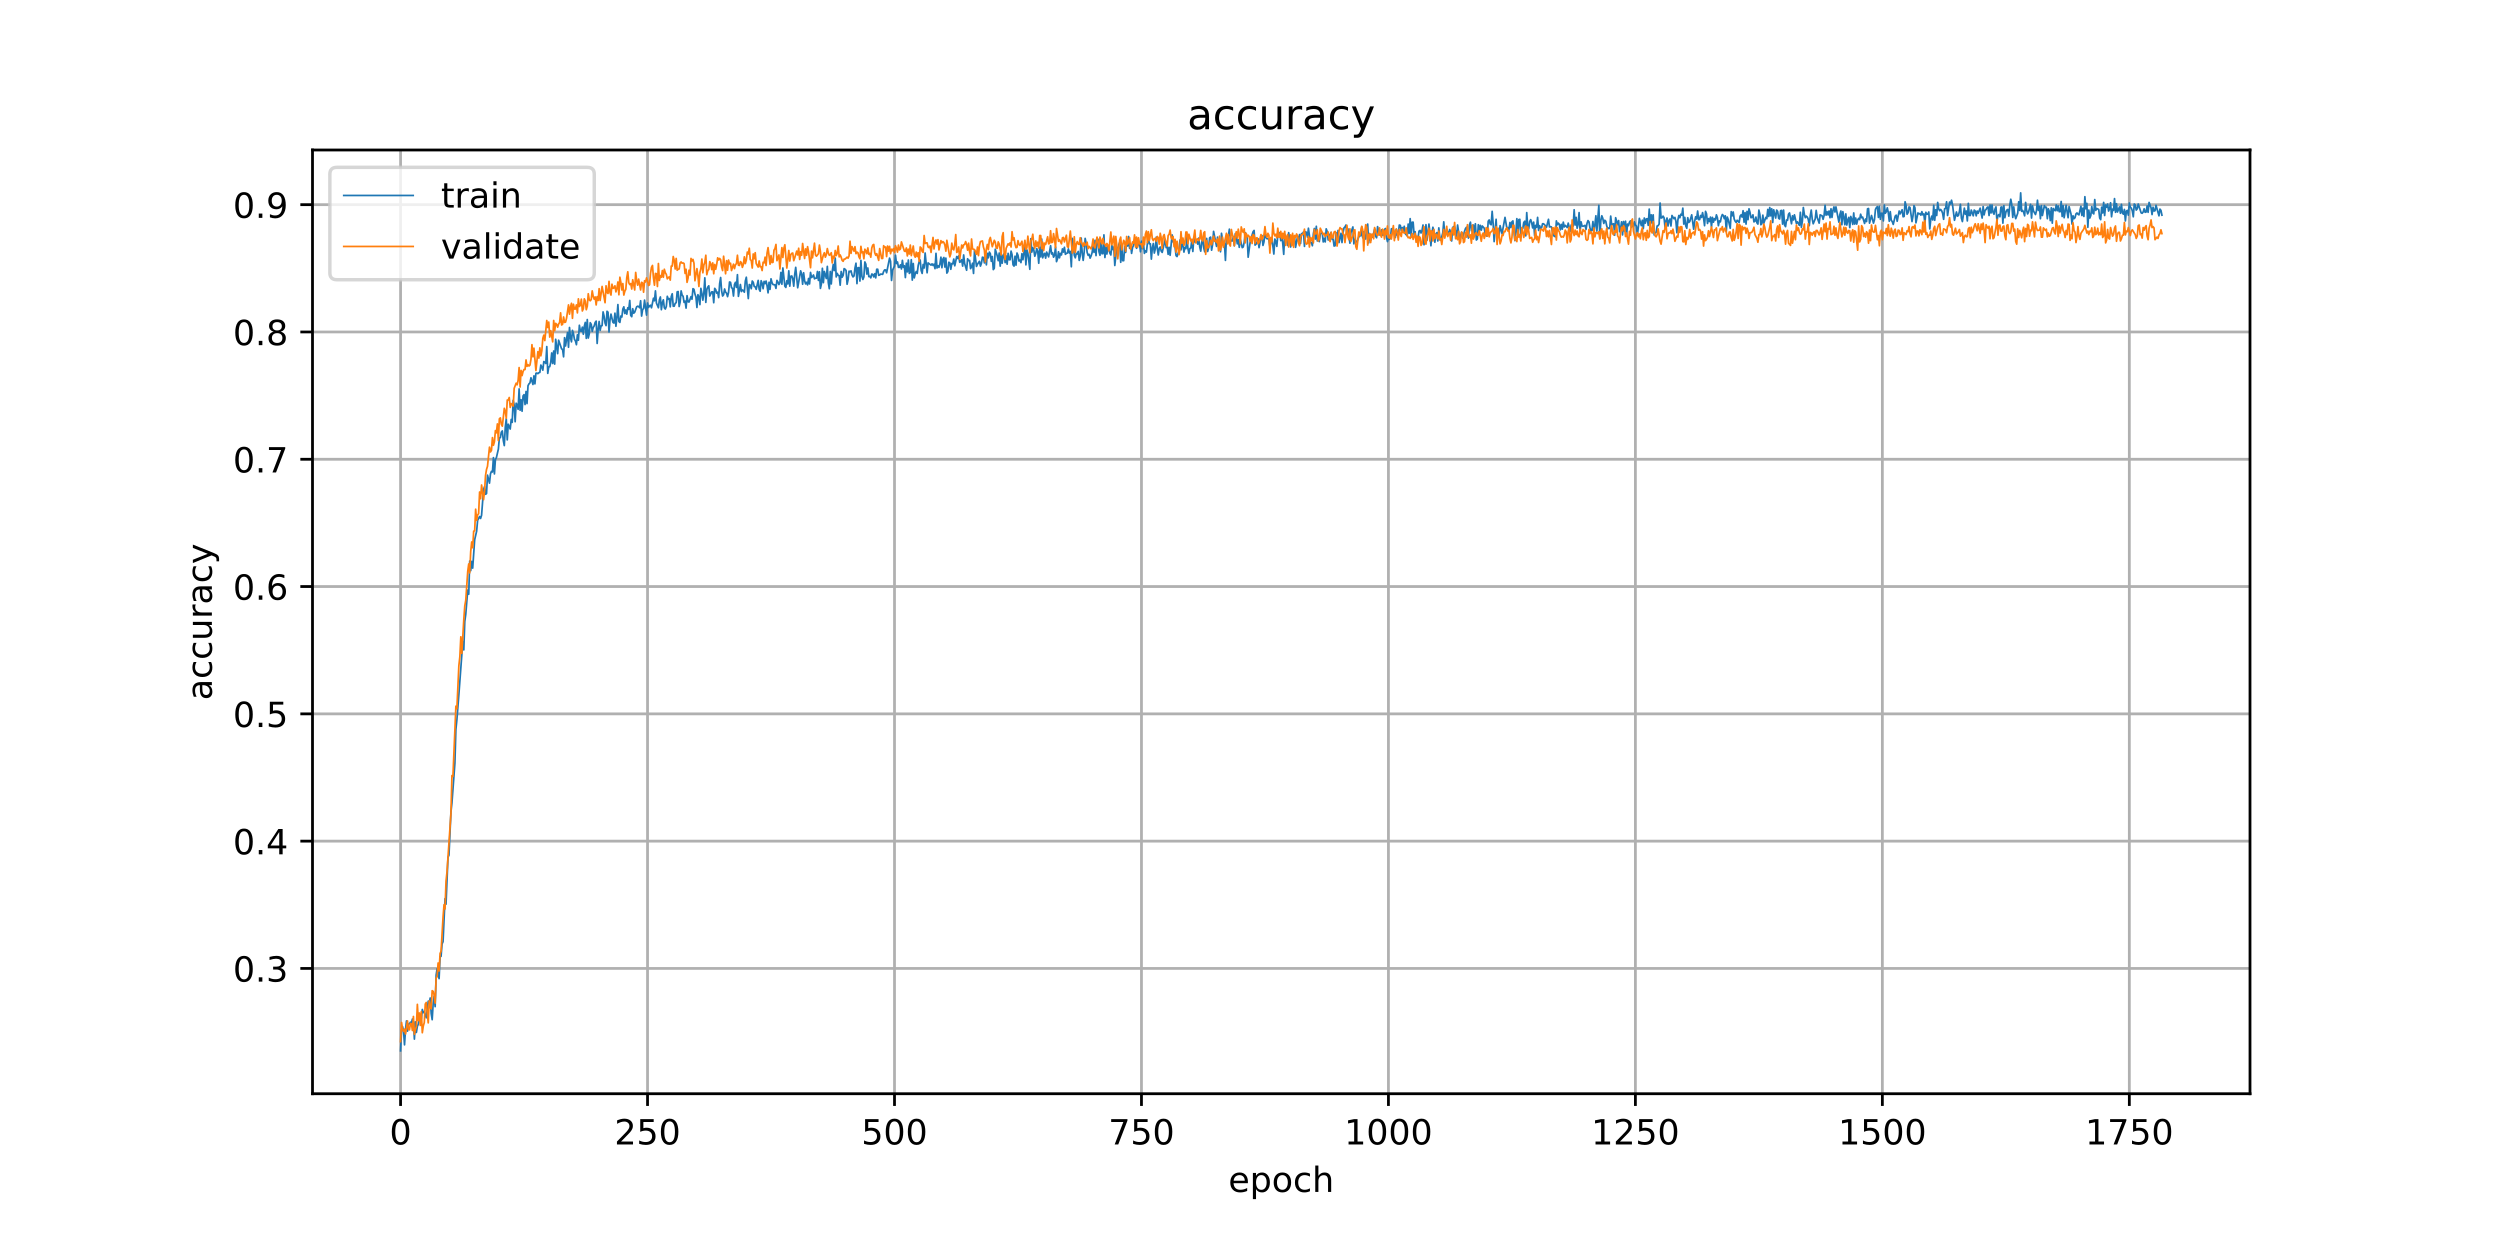 <?xml version="1.0" encoding="utf-8" standalone="no"?>
<!DOCTYPE svg PUBLIC "-//W3C//DTD SVG 1.1//EN"
  "http://www.w3.org/Graphics/SVG/1.1/DTD/svg11.dtd">
<!-- Created with matplotlib (https://matplotlib.org/) -->
<svg height="360pt" version="1.1" viewBox="0 0 720 360" width="720pt" xmlns="http://www.w3.org/2000/svg" xmlns:xlink="http://www.w3.org/1999/xlink">
 <defs>
  <style type="text/css">
*{stroke-linecap:butt;stroke-linejoin:round;}
  </style>
 </defs>
 <g id="figure_1">
  <g id="patch_1">
   <path d="M 0 360 
L 720 360 
L 720 0 
L 0 0 
z
" style="fill:#ffffff;"/>
  </g>
  <g id="axes_1">
   <g id="patch_2">
    <path d="M 90 315 
L 648 315 
L 648 43.2 
L 90 43.2 
z
" style="fill:#ffffff;"/>
   </g>
   <g id="matplotlib.axis_1">
    <g id="xtick_1">
     <g id="line2d_1">
      <path clip-path="url(#p09015b484e)" d="M 115.364 315 
L 115.364 43.2 
" style="fill:none;stroke:#b0b0b0;stroke-linecap:square;stroke-width:0.8;"/>
     </g>
     <g id="line2d_2">
      <defs>
       <path d="M 0 0 
L 0 3.5 
" id="m9f8b1e1db3" style="stroke:#000000;stroke-width:0.8;"/>
      </defs>
      <g>
       <use style="stroke:#000000;stroke-width:0.8;" x="115.364" xlink:href="#m9f8b1e1db3" y="315"/>
      </g>
     </g>
     <g id="text_1">
      <!-- 0 -->
      <defs>
       <path d="M 31.781 66.406 
Q 24.172 66.406 20.328 58.906 
Q 16.5 51.422 16.5 36.375 
Q 16.5 21.391 20.328 13.891 
Q 24.172 6.391 31.781 6.391 
Q 39.453 6.391 43.281 13.891 
Q 47.125 21.391 47.125 36.375 
Q 47.125 51.422 43.281 58.906 
Q 39.453 66.406 31.781 66.406 
z
M 31.781 74.219 
Q 44.047 74.219 50.516 64.516 
Q 56.984 54.828 56.984 36.375 
Q 56.984 17.969 50.516 8.266 
Q 44.047 -1.422 31.781 -1.422 
Q 19.531 -1.422 13.062 8.266 
Q 6.594 17.969 6.594 36.375 
Q 6.594 54.828 13.062 64.516 
Q 19.531 74.219 31.781 74.219 
z
" id="DejaVuSans-48"/>
      </defs>
      <g transform="translate(112.182 329.598)scale(0.1 -0.1)">
       <use xlink:href="#DejaVuSans-48"/>
      </g>
     </g>
    </g>
    <g id="xtick_2">
     <g id="line2d_3">
      <path clip-path="url(#p09015b484e)" d="M 186.49 315 
L 186.49 43.2 
" style="fill:none;stroke:#b0b0b0;stroke-linecap:square;stroke-width:0.8;"/>
     </g>
     <g id="line2d_4">
      <g>
       <use style="stroke:#000000;stroke-width:0.8;" x="186.49" xlink:href="#m9f8b1e1db3" y="315"/>
      </g>
     </g>
     <g id="text_2">
      <!-- 250 -->
      <defs>
       <path d="M 19.188 8.297 
L 53.609 8.297 
L 53.609 0 
L 7.328 0 
L 7.328 8.297 
Q 12.938 14.109 22.625 23.891 
Q 32.328 33.688 34.812 36.531 
Q 39.547 41.844 41.422 45.531 
Q 43.312 49.219 43.312 52.781 
Q 43.312 58.594 39.234 62.25 
Q 35.156 65.922 28.609 65.922 
Q 23.969 65.922 18.812 64.312 
Q 13.672 62.703 7.812 59.422 
L 7.812 69.391 
Q 13.766 71.781 18.938 73 
Q 24.125 74.219 28.422 74.219 
Q 39.75 74.219 46.484 68.547 
Q 53.219 62.891 53.219 53.422 
Q 53.219 48.922 51.531 44.891 
Q 49.859 40.875 45.406 35.406 
Q 44.188 33.984 37.641 27.219 
Q 31.109 20.453 19.188 8.297 
z
" id="DejaVuSans-50"/>
       <path d="M 10.797 72.906 
L 49.516 72.906 
L 49.516 64.594 
L 19.828 64.594 
L 19.828 46.734 
Q 21.969 47.469 24.109 47.828 
Q 26.266 48.188 28.422 48.188 
Q 40.625 48.188 47.75 41.5 
Q 54.891 34.812 54.891 23.391 
Q 54.891 11.625 47.562 5.094 
Q 40.234 -1.422 26.906 -1.422 
Q 22.312 -1.422 17.547 -0.641 
Q 12.797 0.141 7.719 1.703 
L 7.719 11.625 
Q 12.109 9.234 16.797 8.062 
Q 21.484 6.891 26.703 6.891 
Q 35.156 6.891 40.078 11.328 
Q 45.016 15.766 45.016 23.391 
Q 45.016 31 40.078 35.438 
Q 35.156 39.891 26.703 39.891 
Q 22.75 39.891 18.812 39.016 
Q 14.891 38.141 10.797 36.281 
z
" id="DejaVuSans-53"/>
      </defs>
      <g transform="translate(176.946 329.598)scale(0.1 -0.1)">
       <use xlink:href="#DejaVuSans-50"/>
       <use x="63.623" xlink:href="#DejaVuSans-53"/>
       <use x="127.246" xlink:href="#DejaVuSans-48"/>
      </g>
     </g>
    </g>
    <g id="xtick_3">
     <g id="line2d_5">
      <path clip-path="url(#p09015b484e)" d="M 257.616 315 
L 257.616 43.2 
" style="fill:none;stroke:#b0b0b0;stroke-linecap:square;stroke-width:0.8;"/>
     </g>
     <g id="line2d_6">
      <g>
       <use style="stroke:#000000;stroke-width:0.8;" x="257.616" xlink:href="#m9f8b1e1db3" y="315"/>
      </g>
     </g>
     <g id="text_3">
      <!-- 500 -->
      <g transform="translate(248.072 329.598)scale(0.1 -0.1)">
       <use xlink:href="#DejaVuSans-53"/>
       <use x="63.623" xlink:href="#DejaVuSans-48"/>
       <use x="127.246" xlink:href="#DejaVuSans-48"/>
      </g>
     </g>
    </g>
    <g id="xtick_4">
     <g id="line2d_7">
      <path clip-path="url(#p09015b484e)" d="M 328.743 315 
L 328.743 43.2 
" style="fill:none;stroke:#b0b0b0;stroke-linecap:square;stroke-width:0.8;"/>
     </g>
     <g id="line2d_8">
      <g>
       <use style="stroke:#000000;stroke-width:0.8;" x="328.743" xlink:href="#m9f8b1e1db3" y="315"/>
      </g>
     </g>
     <g id="text_4">
      <!-- 750 -->
      <defs>
       <path d="M 8.203 72.906 
L 55.078 72.906 
L 55.078 68.703 
L 28.609 0 
L 18.312 0 
L 43.219 64.594 
L 8.203 64.594 
z
" id="DejaVuSans-55"/>
      </defs>
      <g transform="translate(319.199 329.598)scale(0.1 -0.1)">
       <use xlink:href="#DejaVuSans-55"/>
       <use x="63.623" xlink:href="#DejaVuSans-53"/>
       <use x="127.246" xlink:href="#DejaVuSans-48"/>
      </g>
     </g>
    </g>
    <g id="xtick_5">
     <g id="line2d_9">
      <path clip-path="url(#p09015b484e)" d="M 399.869 315 
L 399.869 43.2 
" style="fill:none;stroke:#b0b0b0;stroke-linecap:square;stroke-width:0.8;"/>
     </g>
     <g id="line2d_10">
      <g>
       <use style="stroke:#000000;stroke-width:0.8;" x="399.869" xlink:href="#m9f8b1e1db3" y="315"/>
      </g>
     </g>
     <g id="text_5">
      <!-- 1000 -->
      <defs>
       <path d="M 12.406 8.297 
L 28.516 8.297 
L 28.516 63.922 
L 10.984 60.406 
L 10.984 69.391 
L 28.422 72.906 
L 38.281 72.906 
L 38.281 8.297 
L 54.391 8.297 
L 54.391 0 
L 12.406 0 
z
" id="DejaVuSans-49"/>
      </defs>
      <g transform="translate(387.144 329.598)scale(0.1 -0.1)">
       <use xlink:href="#DejaVuSans-49"/>
       <use x="63.623" xlink:href="#DejaVuSans-48"/>
       <use x="127.246" xlink:href="#DejaVuSans-48"/>
       <use x="190.869" xlink:href="#DejaVuSans-48"/>
      </g>
     </g>
    </g>
    <g id="xtick_6">
     <g id="line2d_11">
      <path clip-path="url(#p09015b484e)" d="M 470.995 315 
L 470.995 43.2 
" style="fill:none;stroke:#b0b0b0;stroke-linecap:square;stroke-width:0.8;"/>
     </g>
     <g id="line2d_12">
      <g>
       <use style="stroke:#000000;stroke-width:0.8;" x="470.995" xlink:href="#m9f8b1e1db3" y="315"/>
      </g>
     </g>
     <g id="text_6">
      <!-- 1250 -->
      <g transform="translate(458.27 329.598)scale(0.1 -0.1)">
       <use xlink:href="#DejaVuSans-49"/>
       <use x="63.623" xlink:href="#DejaVuSans-50"/>
       <use x="127.246" xlink:href="#DejaVuSans-53"/>
       <use x="190.869" xlink:href="#DejaVuSans-48"/>
      </g>
     </g>
    </g>
    <g id="xtick_7">
     <g id="line2d_13">
      <path clip-path="url(#p09015b484e)" d="M 542.121 315 
L 542.121 43.2 
" style="fill:none;stroke:#b0b0b0;stroke-linecap:square;stroke-width:0.8;"/>
     </g>
     <g id="line2d_14">
      <g>
       <use style="stroke:#000000;stroke-width:0.8;" x="542.121" xlink:href="#m9f8b1e1db3" y="315"/>
      </g>
     </g>
     <g id="text_7">
      <!-- 1500 -->
      <g transform="translate(529.396 329.598)scale(0.1 -0.1)">
       <use xlink:href="#DejaVuSans-49"/>
       <use x="63.623" xlink:href="#DejaVuSans-53"/>
       <use x="127.246" xlink:href="#DejaVuSans-48"/>
       <use x="190.869" xlink:href="#DejaVuSans-48"/>
      </g>
     </g>
    </g>
    <g id="xtick_8">
     <g id="line2d_15">
      <path clip-path="url(#p09015b484e)" d="M 613.248 315 
L 613.248 43.2 
" style="fill:none;stroke:#b0b0b0;stroke-linecap:square;stroke-width:0.8;"/>
     </g>
     <g id="line2d_16">
      <g>
       <use style="stroke:#000000;stroke-width:0.8;" x="613.248" xlink:href="#m9f8b1e1db3" y="315"/>
      </g>
     </g>
     <g id="text_8">
      <!-- 1750 -->
      <g transform="translate(600.523 329.598)scale(0.1 -0.1)">
       <use xlink:href="#DejaVuSans-49"/>
       <use x="63.623" xlink:href="#DejaVuSans-55"/>
       <use x="127.246" xlink:href="#DejaVuSans-53"/>
       <use x="190.869" xlink:href="#DejaVuSans-48"/>
      </g>
     </g>
    </g>
    <g id="text_9">
     <!-- epoch -->
     <defs>
      <path d="M 56.203 29.594 
L 56.203 25.203 
L 14.891 25.203 
Q 15.484 15.922 20.484 11.062 
Q 25.484 6.203 34.422 6.203 
Q 39.594 6.203 44.453 7.469 
Q 49.312 8.734 54.109 11.281 
L 54.109 2.781 
Q 49.266 0.734 44.188 -0.344 
Q 39.109 -1.422 33.891 -1.422 
Q 20.797 -1.422 13.156 6.188 
Q 5.516 13.812 5.516 26.812 
Q 5.516 40.234 12.766 48.109 
Q 20.016 56 32.328 56 
Q 43.359 56 49.781 48.891 
Q 56.203 41.797 56.203 29.594 
z
M 47.219 32.234 
Q 47.125 39.594 43.094 43.984 
Q 39.062 48.391 32.422 48.391 
Q 24.906 48.391 20.391 44.141 
Q 15.875 39.891 15.188 32.172 
z
" id="DejaVuSans-101"/>
      <path d="M 18.109 8.203 
L 18.109 -20.797 
L 9.078 -20.797 
L 9.078 54.688 
L 18.109 54.688 
L 18.109 46.391 
Q 20.953 51.266 25.266 53.625 
Q 29.594 56 35.594 56 
Q 45.562 56 51.781 48.094 
Q 58.016 40.188 58.016 27.297 
Q 58.016 14.406 51.781 6.484 
Q 45.562 -1.422 35.594 -1.422 
Q 29.594 -1.422 25.266 0.953 
Q 20.953 3.328 18.109 8.203 
z
M 48.688 27.297 
Q 48.688 37.203 44.609 42.844 
Q 40.531 48.484 33.406 48.484 
Q 26.266 48.484 22.188 42.844 
Q 18.109 37.203 18.109 27.297 
Q 18.109 17.391 22.188 11.75 
Q 26.266 6.109 33.406 6.109 
Q 40.531 6.109 44.609 11.75 
Q 48.688 17.391 48.688 27.297 
z
" id="DejaVuSans-112"/>
      <path d="M 30.609 48.391 
Q 23.391 48.391 19.188 42.75 
Q 14.984 37.109 14.984 27.297 
Q 14.984 17.484 19.156 11.844 
Q 23.344 6.203 30.609 6.203 
Q 37.797 6.203 41.984 11.859 
Q 46.188 17.531 46.188 27.297 
Q 46.188 37.016 41.984 42.703 
Q 37.797 48.391 30.609 48.391 
z
M 30.609 56 
Q 42.328 56 49.016 48.375 
Q 55.719 40.766 55.719 27.297 
Q 55.719 13.875 49.016 6.219 
Q 42.328 -1.422 30.609 -1.422 
Q 18.844 -1.422 12.172 6.219 
Q 5.516 13.875 5.516 27.297 
Q 5.516 40.766 12.172 48.375 
Q 18.844 56 30.609 56 
z
" id="DejaVuSans-111"/>
      <path d="M 48.781 52.594 
L 48.781 44.188 
Q 44.969 46.297 41.141 47.344 
Q 37.312 48.391 33.406 48.391 
Q 24.656 48.391 19.812 42.844 
Q 14.984 37.312 14.984 27.297 
Q 14.984 17.281 19.812 11.734 
Q 24.656 6.203 33.406 6.203 
Q 37.312 6.203 41.141 7.25 
Q 44.969 8.297 48.781 10.406 
L 48.781 2.094 
Q 45.016 0.344 40.984 -0.531 
Q 36.969 -1.422 32.422 -1.422 
Q 20.062 -1.422 12.781 6.344 
Q 5.516 14.109 5.516 27.297 
Q 5.516 40.672 12.859 48.328 
Q 20.219 56 33.016 56 
Q 37.156 56 41.109 55.141 
Q 45.062 54.297 48.781 52.594 
z
" id="DejaVuSans-99"/>
      <path d="M 54.891 33.016 
L 54.891 0 
L 45.906 0 
L 45.906 32.719 
Q 45.906 40.484 42.875 44.328 
Q 39.844 48.188 33.797 48.188 
Q 26.516 48.188 22.312 43.547 
Q 18.109 38.922 18.109 30.906 
L 18.109 0 
L 9.078 0 
L 9.078 75.984 
L 18.109 75.984 
L 18.109 46.188 
Q 21.344 51.125 25.703 53.562 
Q 30.078 56 35.797 56 
Q 45.219 56 50.047 50.172 
Q 54.891 44.344 54.891 33.016 
z
" id="DejaVuSans-104"/>
     </defs>
     <g transform="translate(353.772 343.277)scale(0.1 -0.1)">
      <use xlink:href="#DejaVuSans-101"/>
      <use x="61.523" xlink:href="#DejaVuSans-112"/>
      <use x="125" xlink:href="#DejaVuSans-111"/>
      <use x="186.182" xlink:href="#DejaVuSans-99"/>
      <use x="241.162" xlink:href="#DejaVuSans-104"/>
     </g>
    </g>
   </g>
   <g id="matplotlib.axis_2">
    <g id="ytick_1">
     <g id="line2d_17">
      <path clip-path="url(#p09015b484e)" d="M 90 278.908 
L 648 278.908 
" style="fill:none;stroke:#b0b0b0;stroke-linecap:square;stroke-width:0.8;"/>
     </g>
     <g id="line2d_18">
      <defs>
       <path d="M 0 0 
L -3.5 0 
" id="m49d72fed98" style="stroke:#000000;stroke-width:0.8;"/>
      </defs>
      <g>
       <use style="stroke:#000000;stroke-width:0.8;" x="90" xlink:href="#m49d72fed98" y="278.908"/>
      </g>
     </g>
     <g id="text_10">
      <!-- 0.3 -->
      <defs>
       <path d="M 10.688 12.406 
L 21 12.406 
L 21 0 
L 10.688 0 
z
" id="DejaVuSans-46"/>
       <path d="M 40.578 39.312 
Q 47.656 37.797 51.625 33 
Q 55.609 28.219 55.609 21.188 
Q 55.609 10.406 48.188 4.484 
Q 40.766 -1.422 27.094 -1.422 
Q 22.516 -1.422 17.656 -0.516 
Q 12.797 0.391 7.625 2.203 
L 7.625 11.719 
Q 11.719 9.328 16.594 8.109 
Q 21.484 6.891 26.812 6.891 
Q 36.078 6.891 40.938 10.547 
Q 45.797 14.203 45.797 21.188 
Q 45.797 27.641 41.281 31.266 
Q 36.766 34.906 28.719 34.906 
L 20.219 34.906 
L 20.219 43.016 
L 29.109 43.016 
Q 36.375 43.016 40.234 45.922 
Q 44.094 48.828 44.094 54.297 
Q 44.094 59.906 40.109 62.906 
Q 36.141 65.922 28.719 65.922 
Q 24.656 65.922 20.016 65.031 
Q 15.375 64.156 9.812 62.312 
L 9.812 71.094 
Q 15.438 72.656 20.344 73.438 
Q 25.25 74.219 29.594 74.219 
Q 40.828 74.219 47.359 69.109 
Q 53.906 64.016 53.906 55.328 
Q 53.906 49.266 50.438 45.094 
Q 46.969 40.922 40.578 39.312 
z
" id="DejaVuSans-51"/>
      </defs>
      <g transform="translate(67.097 282.707)scale(0.1 -0.1)">
       <use xlink:href="#DejaVuSans-48"/>
       <use x="63.623" xlink:href="#DejaVuSans-46"/>
       <use x="95.41" xlink:href="#DejaVuSans-51"/>
      </g>
     </g>
    </g>
    <g id="ytick_2">
     <g id="line2d_19">
      <path clip-path="url(#p09015b484e)" d="M 90 242.247 
L 648 242.247 
" style="fill:none;stroke:#b0b0b0;stroke-linecap:square;stroke-width:0.8;"/>
     </g>
     <g id="line2d_20">
      <g>
       <use style="stroke:#000000;stroke-width:0.8;" x="90" xlink:href="#m49d72fed98" y="242.247"/>
      </g>
     </g>
     <g id="text_11">
      <!-- 0.4 -->
      <defs>
       <path d="M 37.797 64.312 
L 12.891 25.391 
L 37.797 25.391 
z
M 35.203 72.906 
L 47.609 72.906 
L 47.609 25.391 
L 58.016 25.391 
L 58.016 17.188 
L 47.609 17.188 
L 47.609 0 
L 37.797 0 
L 37.797 17.188 
L 4.891 17.188 
L 4.891 26.703 
z
" id="DejaVuSans-52"/>
      </defs>
      <g transform="translate(67.097 246.047)scale(0.1 -0.1)">
       <use xlink:href="#DejaVuSans-48"/>
       <use x="63.623" xlink:href="#DejaVuSans-46"/>
       <use x="95.41" xlink:href="#DejaVuSans-52"/>
      </g>
     </g>
    </g>
    <g id="ytick_3">
     <g id="line2d_21">
      <path clip-path="url(#p09015b484e)" d="M 90 205.587 
L 648 205.587 
" style="fill:none;stroke:#b0b0b0;stroke-linecap:square;stroke-width:0.8;"/>
     </g>
     <g id="line2d_22">
      <g>
       <use style="stroke:#000000;stroke-width:0.8;" x="90" xlink:href="#m49d72fed98" y="205.587"/>
      </g>
     </g>
     <g id="text_12">
      <!-- 0.5 -->
      <g transform="translate(67.097 209.386)scale(0.1 -0.1)">
       <use xlink:href="#DejaVuSans-48"/>
       <use x="63.623" xlink:href="#DejaVuSans-46"/>
       <use x="95.41" xlink:href="#DejaVuSans-53"/>
      </g>
     </g>
    </g>
    <g id="ytick_4">
     <g id="line2d_23">
      <path clip-path="url(#p09015b484e)" d="M 90 168.927 
L 648 168.927 
" style="fill:none;stroke:#b0b0b0;stroke-linecap:square;stroke-width:0.8;"/>
     </g>
     <g id="line2d_24">
      <g>
       <use style="stroke:#000000;stroke-width:0.8;" x="90" xlink:href="#m49d72fed98" y="168.927"/>
      </g>
     </g>
     <g id="text_13">
      <!-- 0.6 -->
      <defs>
       <path d="M 33.016 40.375 
Q 26.375 40.375 22.484 35.828 
Q 18.609 31.297 18.609 23.391 
Q 18.609 15.531 22.484 10.953 
Q 26.375 6.391 33.016 6.391 
Q 39.656 6.391 43.531 10.953 
Q 47.406 15.531 47.406 23.391 
Q 47.406 31.297 43.531 35.828 
Q 39.656 40.375 33.016 40.375 
z
M 52.594 71.297 
L 52.594 62.312 
Q 48.875 64.062 45.094 64.984 
Q 41.312 65.922 37.594 65.922 
Q 27.828 65.922 22.672 59.328 
Q 17.531 52.734 16.797 39.406 
Q 19.672 43.656 24.016 45.922 
Q 28.375 48.188 33.594 48.188 
Q 44.578 48.188 50.953 41.516 
Q 57.328 34.859 57.328 23.391 
Q 57.328 12.156 50.688 5.359 
Q 44.047 -1.422 33.016 -1.422 
Q 20.359 -1.422 13.672 8.266 
Q 6.984 17.969 6.984 36.375 
Q 6.984 53.656 15.188 63.938 
Q 23.391 74.219 37.203 74.219 
Q 40.922 74.219 44.703 73.484 
Q 48.484 72.75 52.594 71.297 
z
" id="DejaVuSans-54"/>
      </defs>
      <g transform="translate(67.097 172.726)scale(0.1 -0.1)">
       <use xlink:href="#DejaVuSans-48"/>
       <use x="63.623" xlink:href="#DejaVuSans-46"/>
       <use x="95.41" xlink:href="#DejaVuSans-54"/>
      </g>
     </g>
    </g>
    <g id="ytick_5">
     <g id="line2d_25">
      <path clip-path="url(#p09015b484e)" d="M 90 132.266 
L 648 132.266 
" style="fill:none;stroke:#b0b0b0;stroke-linecap:square;stroke-width:0.8;"/>
     </g>
     <g id="line2d_26">
      <g>
       <use style="stroke:#000000;stroke-width:0.8;" x="90" xlink:href="#m49d72fed98" y="132.266"/>
      </g>
     </g>
     <g id="text_14">
      <!-- 0.7 -->
      <g transform="translate(67.097 136.066)scale(0.1 -0.1)">
       <use xlink:href="#DejaVuSans-48"/>
       <use x="63.623" xlink:href="#DejaVuSans-46"/>
       <use x="95.41" xlink:href="#DejaVuSans-55"/>
      </g>
     </g>
    </g>
    <g id="ytick_6">
     <g id="line2d_27">
      <path clip-path="url(#p09015b484e)" d="M 90 95.606 
L 648 95.606 
" style="fill:none;stroke:#b0b0b0;stroke-linecap:square;stroke-width:0.8;"/>
     </g>
     <g id="line2d_28">
      <g>
       <use style="stroke:#000000;stroke-width:0.8;" x="90" xlink:href="#m49d72fed98" y="95.606"/>
      </g>
     </g>
     <g id="text_15">
      <!-- 0.8 -->
      <defs>
       <path d="M 31.781 34.625 
Q 24.75 34.625 20.719 30.859 
Q 16.703 27.094 16.703 20.516 
Q 16.703 13.922 20.719 10.156 
Q 24.75 6.391 31.781 6.391 
Q 38.812 6.391 42.859 10.172 
Q 46.922 13.969 46.922 20.516 
Q 46.922 27.094 42.891 30.859 
Q 38.875 34.625 31.781 34.625 
z
M 21.922 38.812 
Q 15.578 40.375 12.031 44.719 
Q 8.5 49.078 8.5 55.328 
Q 8.5 64.062 14.719 69.141 
Q 20.953 74.219 31.781 74.219 
Q 42.672 74.219 48.875 69.141 
Q 55.078 64.062 55.078 55.328 
Q 55.078 49.078 51.531 44.719 
Q 48 40.375 41.703 38.812 
Q 48.828 37.156 52.797 32.312 
Q 56.781 27.484 56.781 20.516 
Q 56.781 9.906 50.312 4.234 
Q 43.844 -1.422 31.781 -1.422 
Q 19.734 -1.422 13.25 4.234 
Q 6.781 9.906 6.781 20.516 
Q 6.781 27.484 10.781 32.312 
Q 14.797 37.156 21.922 38.812 
z
M 18.312 54.391 
Q 18.312 48.734 21.844 45.562 
Q 25.391 42.391 31.781 42.391 
Q 38.141 42.391 41.719 45.562 
Q 45.312 48.734 45.312 54.391 
Q 45.312 60.062 41.719 63.234 
Q 38.141 66.406 31.781 66.406 
Q 25.391 66.406 21.844 63.234 
Q 18.312 60.062 18.312 54.391 
z
" id="DejaVuSans-56"/>
      </defs>
      <g transform="translate(67.097 99.405)scale(0.1 -0.1)">
       <use xlink:href="#DejaVuSans-48"/>
       <use x="63.623" xlink:href="#DejaVuSans-46"/>
       <use x="95.41" xlink:href="#DejaVuSans-56"/>
      </g>
     </g>
    </g>
    <g id="ytick_7">
     <g id="line2d_29">
      <path clip-path="url(#p09015b484e)" d="M 90 58.946 
L 648 58.946 
" style="fill:none;stroke:#b0b0b0;stroke-linecap:square;stroke-width:0.8;"/>
     </g>
     <g id="line2d_30">
      <g>
       <use style="stroke:#000000;stroke-width:0.8;" x="90" xlink:href="#m49d72fed98" y="58.946"/>
      </g>
     </g>
     <g id="text_16">
      <!-- 0.9 -->
      <defs>
       <path d="M 10.984 1.516 
L 10.984 10.5 
Q 14.703 8.734 18.5 7.812 
Q 22.312 6.891 25.984 6.891 
Q 35.75 6.891 40.891 13.453 
Q 46.047 20.016 46.781 33.406 
Q 43.953 29.203 39.594 26.953 
Q 35.25 24.703 29.984 24.703 
Q 19.047 24.703 12.672 31.312 
Q 6.297 37.938 6.297 49.422 
Q 6.297 60.641 12.938 67.422 
Q 19.578 74.219 30.609 74.219 
Q 43.266 74.219 49.922 64.516 
Q 56.594 54.828 56.594 36.375 
Q 56.594 19.141 48.406 8.859 
Q 40.234 -1.422 26.422 -1.422 
Q 22.703 -1.422 18.891 -0.688 
Q 15.094 0.047 10.984 1.516 
z
M 30.609 32.422 
Q 37.25 32.422 41.125 36.953 
Q 45.016 41.5 45.016 49.422 
Q 45.016 57.281 41.125 61.844 
Q 37.25 66.406 30.609 66.406 
Q 23.969 66.406 20.094 61.844 
Q 16.219 57.281 16.219 49.422 
Q 16.219 41.5 20.094 36.953 
Q 23.969 32.422 30.609 32.422 
z
" id="DejaVuSans-57"/>
      </defs>
      <g transform="translate(67.097 62.745)scale(0.1 -0.1)">
       <use xlink:href="#DejaVuSans-48"/>
       <use x="63.623" xlink:href="#DejaVuSans-46"/>
       <use x="95.41" xlink:href="#DejaVuSans-57"/>
      </g>
     </g>
    </g>
    <g id="text_17">
     <!-- accuracy -->
     <defs>
      <path d="M 34.281 27.484 
Q 23.391 27.484 19.188 25 
Q 14.984 22.516 14.984 16.5 
Q 14.984 11.719 18.141 8.906 
Q 21.297 6.109 26.703 6.109 
Q 34.188 6.109 38.703 11.406 
Q 43.219 16.703 43.219 25.484 
L 43.219 27.484 
z
M 52.203 31.203 
L 52.203 0 
L 43.219 0 
L 43.219 8.297 
Q 40.141 3.328 35.547 0.953 
Q 30.953 -1.422 24.312 -1.422 
Q 15.922 -1.422 10.953 3.297 
Q 6 8.016 6 15.922 
Q 6 25.141 12.172 29.828 
Q 18.359 34.516 30.609 34.516 
L 43.219 34.516 
L 43.219 35.406 
Q 43.219 41.609 39.141 45 
Q 35.062 48.391 27.688 48.391 
Q 23 48.391 18.547 47.266 
Q 14.109 46.141 10.016 43.891 
L 10.016 52.203 
Q 14.938 54.109 19.578 55.047 
Q 24.219 56 28.609 56 
Q 40.484 56 46.344 49.844 
Q 52.203 43.703 52.203 31.203 
z
" id="DejaVuSans-97"/>
      <path d="M 8.5 21.578 
L 8.5 54.688 
L 17.484 54.688 
L 17.484 21.922 
Q 17.484 14.156 20.5 10.266 
Q 23.531 6.391 29.594 6.391 
Q 36.859 6.391 41.078 11.031 
Q 45.312 15.672 45.312 23.688 
L 45.312 54.688 
L 54.297 54.688 
L 54.297 0 
L 45.312 0 
L 45.312 8.406 
Q 42.047 3.422 37.719 1 
Q 33.406 -1.422 27.688 -1.422 
Q 18.266 -1.422 13.375 4.438 
Q 8.5 10.297 8.5 21.578 
z
M 31.109 56 
z
" id="DejaVuSans-117"/>
      <path d="M 41.109 46.297 
Q 39.594 47.172 37.812 47.578 
Q 36.031 48 33.891 48 
Q 26.266 48 22.188 43.047 
Q 18.109 38.094 18.109 28.812 
L 18.109 0 
L 9.078 0 
L 9.078 54.688 
L 18.109 54.688 
L 18.109 46.188 
Q 20.953 51.172 25.484 53.578 
Q 30.031 56 36.531 56 
Q 37.453 56 38.578 55.875 
Q 39.703 55.766 41.062 55.516 
z
" id="DejaVuSans-114"/>
      <path d="M 32.172 -5.078 
Q 28.375 -14.844 24.75 -17.812 
Q 21.141 -20.797 15.094 -20.797 
L 7.906 -20.797 
L 7.906 -13.281 
L 13.188 -13.281 
Q 16.891 -13.281 18.938 -11.516 
Q 21 -9.766 23.484 -3.219 
L 25.094 0.875 
L 2.984 54.688 
L 12.5 54.688 
L 29.594 11.922 
L 46.688 54.688 
L 56.203 54.688 
z
" id="DejaVuSans-121"/>
     </defs>
     <g transform="translate(61.017 201.659)rotate(-90)scale(0.1 -0.1)">
      <use xlink:href="#DejaVuSans-97"/>
      <use x="61.279" xlink:href="#DejaVuSans-99"/>
      <use x="116.26" xlink:href="#DejaVuSans-99"/>
      <use x="171.24" xlink:href="#DejaVuSans-117"/>
      <use x="234.619" xlink:href="#DejaVuSans-114"/>
      <use x="275.732" xlink:href="#DejaVuSans-97"/>
      <use x="337.012" xlink:href="#DejaVuSans-99"/>
      <use x="391.992" xlink:href="#DejaVuSans-121"/>
     </g>
    </g>
   </g>
   <g id="line2d_31">
    <path clip-path="url(#p09015b484e)" d="M 115.364 302.645 
L 115.648 296.688 
L 115.933 295.68 
L 116.217 296.963 
L 116.502 300.904 
L 116.786 296.505 
L 117.071 294.03 
L 117.355 296.963 
L 117.64 294.947 
L 117.924 294.855 
L 118.209 294.397 
L 118.493 294.58 
L 118.778 293.48 
L 119.062 294.214 
L 119.347 299.254 
L 119.631 294.305 
L 119.916 297.33 
L 120.2 295.588 
L 120.485 294.947 
L 120.769 293.022 
L 121.054 292.656 
L 121.338 293.48 
L 121.623 290.731 
L 121.907 291.647 
L 122.192 291.372 
L 122.761 293.114 
L 123.33 288.348 
L 123.614 288.989 
L 123.899 287.431 
L 124.183 291.922 
L 124.468 293.664 
L 124.752 288.989 
L 125.037 286.881 
L 125.321 289.906 
L 125.606 280.833 
L 125.89 279 
L 126.459 281.841 
L 126.744 275.517 
L 127.028 275.425 
L 127.313 271.851 
L 127.597 271.209 
L 128.166 258.836 
L 128.451 260.394 
L 129.02 246.922 
L 129.304 246.28 
L 129.873 233.816 
L 130.158 231.249 
L 131.011 219.793 
L 131.296 210.078 
L 131.58 207.328 
L 132.149 200.088 
L 133.287 184.782 
L 133.572 187.165 
L 133.856 179.008 
L 134.141 176.9 
L 134.71 169.935 
L 134.994 171.126 
L 135.279 161.595 
L 135.564 164.344 
L 135.848 161.686 
L 136.133 163.611 
L 136.702 155.454 
L 137.271 152.979 
L 137.555 149.863 
L 138.124 148.764 
L 138.409 149.313 
L 138.693 148.397 
L 139.262 140.973 
L 139.547 140.148 
L 139.831 142.348 
L 140.116 142.165 
L 140.4 136.849 
L 140.969 139.14 
L 141.254 136.482 
L 141.538 135.749 
L 141.823 135.932 
L 142.107 131.808 
L 142.392 136.482 
L 142.676 132.358 
L 142.961 131.808 
L 143.53 129.334 
L 143.814 126.126 
L 144.099 126.034 
L 144.383 124.476 
L 144.668 124.109 
L 144.952 126.859 
L 145.237 128.325 
L 145.521 123.01 
L 145.806 120.627 
L 146.09 126.676 
L 146.375 122.185 
L 146.944 123.56 
L 147.228 120.81 
L 147.513 121.635 
L 147.797 115.311 
L 148.082 116.686 
L 148.366 121.452 
L 148.651 116.136 
L 148.935 116.594 
L 149.22 117.877 
L 149.504 112.012 
L 149.789 118.152 
L 150.073 115.128 
L 150.358 118.427 
L 150.642 114.028 
L 150.927 113.661 
L 151.211 116.502 
L 151.496 112.745 
L 151.78 116.227 
L 152.065 111.095 
L 152.349 110.545 
L 152.634 110.27 
L 152.918 108.804 
L 153.487 110.728 
L 153.772 108.254 
L 154.056 110.545 
L 154.341 107.521 
L 154.625 107.429 
L 154.91 107.612 
L 155.194 107.337 
L 155.479 107.246 
L 155.763 105.138 
L 156.048 105.688 
L 156.332 106.604 
L 156.617 104.13 
L 156.901 104.313 
L 157.186 104.679 
L 157.47 99.822 
L 157.755 107.521 
L 158.039 105.688 
L 158.324 105.596 
L 158.608 104.404 
L 158.893 101.655 
L 159.177 104.679 
L 159.462 101.105 
L 159.746 104.863 
L 160.031 97.714 
L 160.6 101.838 
L 160.884 97.989 
L 161.738 100.464 
L 162.022 100.647 
L 162.307 102.755 
L 162.591 97.256 
L 162.876 99.639 
L 163.445 95.789 
L 163.73 100.005 
L 164.014 94.323 
L 164.299 97.256 
L 164.583 98.447 
L 164.868 95.148 
L 165.152 96.064 
L 165.437 97.714 
L 165.721 98.172 
L 166.006 99.272 
L 166.29 96.431 
L 166.575 97.989 
L 166.859 93.681 
L 167.144 95.331 
L 167.428 95.423 
L 167.713 94.231 
L 167.997 96.248 
L 168.282 93.956 
L 168.566 92.856 
L 168.851 97.439 
L 169.135 92.032 
L 169.42 97.347 
L 169.704 96.156 
L 169.989 92.948 
L 170.273 93.406 
L 170.558 95.423 
L 170.842 94.323 
L 171.127 93.865 
L 171.411 92.856 
L 171.696 92.49 
L 171.98 98.905 
L 172.265 94.873 
L 172.549 92.582 
L 172.834 95.148 
L 173.118 93.865 
L 173.403 93.773 
L 173.687 89.832 
L 173.972 91.023 
L 174.256 93.04 
L 174.541 93.773 
L 174.825 89.649 
L 175.11 89.924 
L 175.394 95.606 
L 175.679 92.215 
L 175.963 90.474 
L 176.532 92.856 
L 176.817 93.04 
L 177.101 90.199 
L 177.386 93.956 
L 177.67 91.39 
L 177.955 87.724 
L 178.239 92.582 
L 178.524 92.856 
L 178.808 91.023 
L 179.093 91.298 
L 179.377 89.007 
L 179.662 88.366 
L 179.946 90.29 
L 180.231 89.282 
L 180.515 90.474 
L 180.8 88.641 
L 181.084 89.099 
L 181.369 86.533 
L 181.653 90.84 
L 181.938 91.207 
L 182.222 88.915 
L 182.507 90.199 
L 182.791 89.924 
L 183.36 88.366 
L 183.645 88.182 
L 183.929 88.274 
L 184.214 88.641 
L 184.498 86.624 
L 184.783 91.023 
L 185.067 89.19 
L 185.352 88.824 
L 185.636 86.441 
L 186.205 90.749 
L 186.49 87.266 
L 186.774 88.549 
L 187.059 88.091 
L 187.343 87.907 
L 187.628 88.641 
L 188.197 85.891 
L 188.481 86.624 
L 188.766 83.783 
L 189.05 87.266 
L 189.619 88.641 
L 189.904 86.349 
L 190.188 85.524 
L 190.473 89.19 
L 190.758 87.174 
L 191.042 86.349 
L 191.327 88.641 
L 191.611 89.007 
L 191.896 88.274 
L 192.18 85.341 
L 192.465 86.166 
L 192.749 85.983 
L 193.034 88.366 
L 193.318 85.433 
L 193.603 84.608 
L 193.887 88.182 
L 194.172 88.182 
L 194.456 87.357 
L 194.741 87.174 
L 195.025 84.058 
L 195.31 83.966 
L 195.594 88.274 
L 195.879 86.991 
L 196.163 83.783 
L 196.448 84.974 
L 196.732 85.341 
L 197.017 87.082 
L 197.301 86.716 
L 197.586 88.732 
L 197.87 85.158 
L 198.155 86.899 
L 198.439 86.991 
L 199.008 85.433 
L 199.293 86.166 
L 199.577 83.141 
L 199.862 83.325 
L 200.146 84.7 
L 200.431 85.524 
L 200.715 88.549 
L 201 84.883 
L 201.284 85.433 
L 201.569 87.724 
L 201.853 83.05 
L 202.138 84.425 
L 202.422 86.441 
L 202.707 84.425 
L 202.991 80.025 
L 203.276 87.082 
L 203.56 83.416 
L 203.845 82.683 
L 204.129 82.317 
L 204.414 85.249 
L 204.983 84.058 
L 205.267 84.058 
L 205.552 87.174 
L 205.836 83.05 
L 206.121 83.416 
L 206.405 84.425 
L 206.69 84.15 
L 206.974 85.708 
L 207.259 81.675 
L 207.543 79.934 
L 207.828 83.783 
L 208.112 85.249 
L 208.397 84.883 
L 208.681 83.233 
L 208.966 84.15 
L 209.25 84.425 
L 209.535 85.433 
L 209.819 84.241 
L 210.104 81.217 
L 210.388 81.308 
L 210.673 82.867 
L 210.957 83.05 
L 211.242 85.249 
L 211.526 81.95 
L 211.811 81.308 
L 212.095 82.775 
L 212.38 79.109 
L 212.664 85.341 
L 213.233 81.95 
L 213.518 83.966 
L 213.802 83.508 
L 214.087 83.691 
L 214.371 84.15 
L 214.656 80.942 
L 214.94 79.842 
L 215.509 85.983 
L 215.794 81.95 
L 216.078 82.133 
L 216.363 83.141 
L 216.647 80.942 
L 216.932 81.308 
L 217.216 82.5 
L 217.501 82.592 
L 217.785 83.325 
L 218.355 80.759 
L 218.639 83.325 
L 218.924 83.875 
L 219.208 80.85 
L 219.493 81.583 
L 219.777 83.141 
L 220.062 81.034 
L 220.346 81.675 
L 220.631 80.942 
L 220.915 82.317 
L 221.2 84.333 
L 221.484 81.308 
L 221.769 83.325 
L 222.053 80.3 
L 222.338 81.4 
L 222.622 81.95 
L 223.191 82.042 
L 223.476 83.05 
L 223.76 80.759 
L 224.045 81.217 
L 224.329 81.95 
L 224.614 81.4 
L 224.898 78.467 
L 225.183 81.858 
L 225.467 77.184 
L 226.036 82.408 
L 226.321 82.775 
L 226.605 80.85 
L 226.89 81.767 
L 227.174 78.009 
L 227.459 82.408 
L 227.743 79.567 
L 228.028 79.475 
L 228.312 80.209 
L 228.597 82.408 
L 228.881 79.017 
L 229.166 77.001 
L 229.735 82.867 
L 230.588 78.009 
L 230.873 78.926 
L 231.157 81.858 
L 231.442 78.559 
L 231.726 80.85 
L 232.011 81.767 
L 232.295 81.308 
L 232.58 82.042 
L 232.864 80.209 
L 233.149 81.767 
L 233.433 78.467 
L 233.718 79.934 
L 234.002 79.659 
L 234.287 79.2 
L 234.571 80.3 
L 234.856 80.117 
L 235.14 80.117 
L 235.425 78.192 
L 235.709 80.759 
L 235.994 78.284 
L 236.278 83.05 
L 236.563 81.767 
L 236.847 77.276 
L 237.132 81.4 
L 237.416 78.192 
L 237.985 80.209 
L 238.27 76.726 
L 238.554 81.4 
L 238.839 83.141 
L 239.123 78.192 
L 239.408 81.767 
L 239.692 78.101 
L 239.977 76.176 
L 240.261 77.917 
L 240.546 74.343 
L 240.83 79.75 
L 241.115 78.742 
L 241.399 79.292 
L 241.684 79.384 
L 241.968 82.133 
L 242.253 78.192 
L 242.537 79.842 
L 242.822 79.292 
L 243.106 77.367 
L 243.391 77.551 
L 243.675 77.917 
L 243.96 81.858 
L 244.244 80.575 
L 244.529 78.101 
L 244.813 78.284 
L 245.098 78.009 
L 245.383 79.2 
L 245.667 79.75 
L 245.952 79.475 
L 246.236 77.184 
L 246.521 75.809 
L 246.805 81.675 
L 247.09 77.093 
L 247.374 77.093 
L 247.659 80.942 
L 247.943 74.985 
L 248.228 79.567 
L 248.512 80.484 
L 248.797 79.75 
L 249.081 75.443 
L 249.366 76.084 
L 249.65 78.926 
L 249.935 77.184 
L 250.219 79.659 
L 250.504 79.567 
L 250.788 80.025 
L 251.073 78.926 
L 251.357 79.017 
L 251.642 79.75 
L 251.926 78.834 
L 252.211 80.025 
L 252.495 77.551 
L 252.78 77.551 
L 253.064 79.292 
L 253.349 79.2 
L 253.633 78.926 
L 254.202 79.017 
L 254.487 78.192 
L 254.771 77.734 
L 255.056 77.734 
L 255.34 78.559 
L 256.194 74.343 
L 256.478 75.259 
L 256.763 80.759 
L 257.047 77.826 
L 257.616 76.634 
L 257.901 73.518 
L 258.185 75.901 
L 258.47 75.443 
L 258.754 77.001 
L 259.039 77.001 
L 259.323 76.268 
L 259.608 77.459 
L 259.892 74.985 
L 260.177 77.001 
L 260.461 76.543 
L 260.746 79.934 
L 261.03 75.809 
L 261.315 78.284 
L 261.599 74.893 
L 261.884 78.742 
L 262.168 78.467 
L 262.453 74.801 
L 262.737 80.667 
L 263.022 75.901 
L 263.306 80.025 
L 263.591 78.834 
L 263.875 78.192 
L 264.16 78.742 
L 264.444 76.451 
L 264.729 75.351 
L 265.013 74.893 
L 265.298 77.917 
L 265.582 78.742 
L 265.867 76.176 
L 266.151 77.184 
L 266.436 72.877 
L 267.005 78.559 
L 267.289 75.718 
L 268.143 76.359 
L 268.427 75.993 
L 268.712 76.451 
L 268.996 76.084 
L 269.281 77.367 
L 269.565 72.968 
L 269.85 77.184 
L 270.134 76.543 
L 270.419 77.001 
L 270.703 75.993 
L 270.988 74.068 
L 271.272 77.093 
L 271.557 74.618 
L 271.841 74.16 
L 272.126 76.909 
L 272.41 74.343 
L 272.695 78.651 
L 272.98 78.192 
L 273.264 75.534 
L 273.549 75.718 
L 273.833 77.551 
L 274.118 75.901 
L 274.402 75.993 
L 274.687 74.618 
L 274.971 76.543 
L 275.54 73.885 
L 275.825 74.435 
L 276.109 73.701 
L 276.394 75.534 
L 276.678 75.351 
L 276.963 74.801 
L 277.247 76.634 
L 277.532 73.426 
L 277.816 75.901 
L 278.385 77.826 
L 278.67 74.526 
L 278.954 75.076 
L 279.239 74.985 
L 279.523 77.367 
L 279.808 76.818 
L 280.092 75.809 
L 280.377 78.742 
L 280.661 72.143 
L 281.23 76.726 
L 281.515 76.084 
L 282.084 75.259 
L 282.368 76.634 
L 282.653 75.809 
L 282.937 74.068 
L 283.222 74.16 
L 283.506 75.718 
L 283.791 73.152 
L 284.075 76.268 
L 284.36 72.968 
L 284.644 74.251 
L 284.929 72.602 
L 285.213 73.06 
L 285.498 75.259 
L 285.782 73.885 
L 286.067 77.642 
L 286.351 77.276 
L 286.636 71.777 
L 287.205 73.701 
L 287.489 75.076 
L 287.774 72.877 
L 288.058 76.634 
L 288.343 73.152 
L 288.627 75.809 
L 288.912 73.518 
L 289.196 73.06 
L 289.481 75.626 
L 289.765 73.701 
L 290.05 76.084 
L 290.334 72.968 
L 290.619 74.801 
L 290.903 74.801 
L 291.188 72.327 
L 291.472 73.335 
L 291.757 76.268 
L 292.041 76.634 
L 292.326 73.793 
L 292.61 76.359 
L 292.895 72.877 
L 293.179 73.518 
L 293.464 75.168 
L 293.748 74.893 
L 294.033 75.626 
L 294.317 73.06 
L 294.602 74.801 
L 295.171 70.86 
L 295.455 76.268 
L 295.74 71.96 
L 296.024 72.877 
L 296.593 77.551 
L 296.878 68.752 
L 297.162 72.602 
L 297.447 71.319 
L 297.731 71.96 
L 298.016 73.793 
L 298.3 72.968 
L 298.585 71.593 
L 298.869 72.418 
L 299.154 75.809 
L 299.438 71.227 
L 299.723 73.976 
L 300.007 68.844 
L 300.292 74.251 
L 300.577 73.335 
L 300.861 72.968 
L 301.146 74.343 
L 301.43 72.602 
L 301.999 73.976 
L 302.568 70.769 
L 302.853 73.152 
L 303.137 72.785 
L 303.422 74.068 
L 303.706 73.518 
L 303.991 71.135 
L 304.275 75.351 
L 304.56 74.526 
L 304.844 72.51 
L 305.129 74.251 
L 305.413 72.968 
L 305.698 73.426 
L 305.982 71.685 
L 306.267 72.602 
L 306.551 71.227 
L 306.836 73.243 
L 307.12 72.968 
L 307.405 72.877 
L 307.689 71.685 
L 307.974 72.877 
L 308.258 72.418 
L 308.543 76.818 
L 308.827 68.661 
L 309.112 70.585 
L 309.396 73.518 
L 309.681 74.251 
L 309.965 72.968 
L 310.25 73.152 
L 310.534 72.418 
L 310.819 74.985 
L 311.103 73.701 
L 311.388 68.569 
L 311.672 72.785 
L 311.957 74.985 
L 312.241 72.602 
L 312.526 68.661 
L 312.81 70.035 
L 313.095 72.693 
L 313.379 73.518 
L 313.664 73.243 
L 313.948 74.343 
L 314.233 73.701 
L 314.517 72.785 
L 314.802 70.952 
L 315.086 72.693 
L 315.371 69.211 
L 315.655 73.61 
L 315.94 68.661 
L 316.224 68.936 
L 316.509 72.51 
L 316.793 73.518 
L 317.078 69.394 
L 317.362 73.06 
L 317.647 73.06 
L 317.931 67.652 
L 318.216 74.16 
L 318.5 71.135 
L 318.785 73.152 
L 319.069 70.86 
L 319.638 72.877 
L 319.923 73.426 
L 320.207 70.677 
L 320.492 71.868 
L 320.776 71.135 
L 321.061 76.451 
L 321.63 71.227 
L 321.914 72.693 
L 322.199 70.494 
L 322.483 69.76 
L 322.768 75.534 
L 323.052 70.402 
L 323.337 75.076 
L 323.621 75.076 
L 323.906 71.044 
L 324.19 72.693 
L 324.475 69.302 
L 324.759 70.86 
L 325.044 68.111 
L 325.328 71.502 
L 325.613 70.31 
L 325.897 72.968 
L 326.182 71.227 
L 326.466 70.677 
L 326.751 69.76 
L 327.035 69.852 
L 327.32 71.502 
L 327.889 70.31 
L 328.174 69.944 
L 328.458 72.51 
L 328.743 69.485 
L 329.027 71.593 
L 329.312 70.127 
L 329.596 72.968 
L 329.881 72.235 
L 330.165 72.602 
L 330.45 70.127 
L 330.734 68.661 
L 331.019 70.219 
L 331.303 70.219 
L 331.588 74.618 
L 331.872 71.41 
L 332.157 70.127 
L 332.441 72.877 
L 332.726 71.685 
L 333.01 68.294 
L 333.295 71.502 
L 333.579 73.426 
L 333.864 71.502 
L 334.148 71.135 
L 334.433 72.327 
L 334.717 72.693 
L 335.571 68.936 
L 335.855 71.319 
L 336.14 70.952 
L 336.424 73.243 
L 336.709 71.227 
L 336.993 73.518 
L 337.562 67.652 
L 337.847 69.669 
L 338.131 69.76 
L 338.416 71.135 
L 338.7 73.61 
L 338.985 73.885 
L 339.554 72.143 
L 339.838 69.119 
L 340.123 71.96 
L 340.407 69.76 
L 340.692 70.677 
L 340.976 72.602 
L 341.261 71.227 
L 341.545 71.593 
L 341.83 68.111 
L 342.114 71.502 
L 342.399 72.968 
L 342.683 71.593 
L 342.968 71.41 
L 343.252 69.027 
L 343.537 72.418 
L 343.821 68.569 
L 344.106 69.669 
L 344.39 69.485 
L 344.675 69.577 
L 344.959 70.31 
L 345.244 68.569 
L 345.528 71.135 
L 345.813 72.327 
L 346.097 69.852 
L 346.382 68.569 
L 346.666 71.319 
L 346.951 72.51 
L 347.235 69.577 
L 347.52 68.661 
L 347.804 72.418 
L 348.089 71.319 
L 348.373 68.477 
L 348.658 68.294 
L 348.942 72.052 
L 349.227 70.402 
L 349.511 66.644 
L 350.365 70.952 
L 350.649 68.294 
L 350.934 70.769 
L 351.218 70.31 
L 351.503 72.51 
L 351.787 67.194 
L 352.356 70.585 
L 352.641 70.127 
L 352.925 74.985 
L 353.21 68.294 
L 353.494 68.294 
L 353.779 67.836 
L 354.063 66.003 
L 354.348 68.844 
L 354.632 69.394 
L 354.917 69.394 
L 355.201 68.202 
L 355.486 70.769 
L 355.771 67.286 
L 356.055 68.386 
L 356.34 70.219 
L 356.624 69.027 
L 356.909 71.227 
L 357.193 68.936 
L 357.762 71.319 
L 358.047 71.135 
L 358.331 69.76 
L 358.616 67.011 
L 358.9 68.019 
L 359.185 68.294 
L 359.469 74.068 
L 360.038 69.76 
L 360.323 69.394 
L 360.607 67.652 
L 360.892 66.736 
L 361.176 66.369 
L 361.461 70.585 
L 361.745 70.31 
L 362.03 69.76 
L 362.314 68.752 
L 362.599 71.319 
L 363.168 68.386 
L 363.452 67.836 
L 363.737 70.677 
L 364.021 69.669 
L 364.306 67.103 
L 364.59 68.386 
L 364.875 68.752 
L 365.159 68.752 
L 365.444 68.936 
L 365.728 71.044 
L 366.297 68.477 
L 366.866 73.152 
L 367.151 68.844 
L 367.435 69.485 
L 367.72 70.952 
L 368.004 67.744 
L 368.289 67.561 
L 368.573 67.011 
L 368.858 69.302 
L 369.142 67.836 
L 369.427 70.035 
L 369.711 73.243 
L 369.996 67.469 
L 370.28 69.027 
L 370.565 68.752 
L 370.849 70.677 
L 371.134 67.011 
L 371.418 68.661 
L 371.703 71.135 
L 371.987 68.294 
L 372.272 68.019 
L 372.556 68.936 
L 372.841 68.477 
L 373.125 71.227 
L 373.694 68.111 
L 373.979 69.485 
L 374.263 67.561 
L 374.548 70.127 
L 374.832 67.286 
L 375.117 67.286 
L 375.401 66.828 
L 375.686 70.952 
L 375.97 66.736 
L 376.255 66.919 
L 376.539 68.294 
L 376.824 65.728 
L 377.393 69.852 
L 377.677 69.852 
L 377.962 70.769 
L 378.246 67.378 
L 378.531 65.819 
L 378.815 68.844 
L 379.1 65.178 
L 379.384 69.394 
L 379.669 68.661 
L 379.953 69.577 
L 380.238 67.378 
L 380.522 67.103 
L 380.807 67.103 
L 381.091 69.669 
L 381.376 68.661 
L 381.66 69.669 
L 381.945 65.911 
L 382.229 66.644 
L 382.514 69.119 
L 382.799 67.561 
L 383.083 67.561 
L 383.368 66.919 
L 383.652 68.936 
L 383.937 68.844 
L 384.221 70.86 
L 384.506 70.769 
L 384.79 67.011 
L 385.075 69.944 
L 385.359 66.369 
L 385.644 69.852 
L 386.213 67.194 
L 386.497 69.852 
L 386.782 67.103 
L 387.066 65.636 
L 387.351 65.361 
L 387.635 64.811 
L 387.92 67.469 
L 388.204 65.911 
L 388.773 70.035 
L 389.058 67.011 
L 389.627 65.361 
L 389.911 70.219 
L 390.196 68.936 
L 390.48 69.669 
L 390.765 69.669 
L 391.618 67.561 
L 391.903 67.927 
L 392.187 65.361 
L 392.472 68.477 
L 392.756 66.736 
L 393.041 68.386 
L 393.325 68.844 
L 393.61 65.086 
L 393.894 64.536 
L 394.179 69.944 
L 394.463 67.286 
L 394.748 69.211 
L 395.032 67.652 
L 395.317 68.294 
L 395.886 66.003 
L 396.17 68.019 
L 396.455 68.477 
L 396.739 65.27 
L 397.308 67.652 
L 397.593 67.194 
L 397.877 66.186 
L 398.162 67.744 
L 398.446 67.652 
L 398.731 66.094 
L 399.015 65.819 
L 399.3 68.294 
L 399.584 69.577 
L 399.869 68.569 
L 400.153 68.936 
L 400.438 68.569 
L 400.722 65.911 
L 401.007 65.819 
L 401.291 66.094 
L 401.86 68.386 
L 402.145 66.003 
L 402.429 67.744 
L 402.714 67.194 
L 402.998 64.811 
L 403.283 64.903 
L 403.567 66.369 
L 403.852 65.544 
L 404.136 66.553 
L 404.421 65.178 
L 404.705 67.286 
L 405.274 67.927 
L 405.559 64.536 
L 405.843 67.194 
L 406.128 62.978 
L 406.412 68.111 
L 406.697 63.986 
L 406.981 63.986 
L 407.266 67.561 
L 407.55 66.736 
L 407.835 68.936 
L 408.119 68.936 
L 408.404 68.386 
L 408.688 66.553 
L 408.973 66.369 
L 409.257 67.103 
L 409.542 66.369 
L 409.826 64.811 
L 410.111 70.494 
L 410.396 69.027 
L 410.68 64.72 
L 410.965 69.211 
L 411.534 64.536 
L 411.818 67.103 
L 412.103 70.769 
L 412.387 67.286 
L 412.672 65.453 
L 412.956 66.461 
L 413.241 69.76 
L 413.525 67.378 
L 413.81 67.011 
L 414.094 69.394 
L 414.379 65.636 
L 414.663 68.386 
L 414.948 69.211 
L 415.517 67.103 
L 415.801 63.895 
L 416.086 67.378 
L 416.37 67.652 
L 416.655 66.094 
L 417.224 67.469 
L 417.508 66.094 
L 417.793 67.011 
L 418.077 69.394 
L 418.362 65.544 
L 418.646 65.27 
L 418.931 65.361 
L 419.5 68.202 
L 419.784 64.811 
L 420.353 68.752 
L 420.638 68.019 
L 420.922 66.919 
L 421.207 68.569 
L 421.776 66.644 
L 422.06 65.819 
L 422.345 65.453 
L 422.629 67.469 
L 422.914 68.569 
L 423.198 64.811 
L 423.483 63.986 
L 423.767 66.461 
L 424.052 64.995 
L 424.336 64.811 
L 424.621 67.652 
L 424.905 64.445 
L 425.19 69.119 
L 425.474 68.844 
L 425.759 64.72 
L 426.043 66.461 
L 426.328 64.903 
L 426.612 66.278 
L 426.897 65.086 
L 427.466 65.728 
L 427.75 67.561 
L 428.035 67.927 
L 428.319 68.019 
L 428.604 63.711 
L 428.888 63.345 
L 429.173 64.536 
L 429.457 64.72 
L 429.742 60.87 
L 430.026 64.353 
L 430.311 69.577 
L 430.88 63.162 
L 431.164 68.752 
L 431.449 66.828 
L 431.733 67.836 
L 432.018 64.995 
L 432.587 67.286 
L 433.44 62.612 
L 434.009 65.911 
L 434.294 65.544 
L 434.578 66.186 
L 434.863 64.078 
L 435.147 65.544 
L 435.432 63.895 
L 435.716 63.62 
L 436.285 69.302 
L 436.57 66.828 
L 436.854 62.978 
L 437.139 67.744 
L 437.423 63.253 
L 437.708 63.162 
L 437.993 68.294 
L 438.277 65.819 
L 438.562 65.819 
L 438.846 64.078 
L 439.131 63.711 
L 439.415 67.927 
L 439.7 61.237 
L 439.984 65.27 
L 440.269 65.911 
L 440.553 63.803 
L 440.838 63.253 
L 441.122 64.17 
L 441.407 65.636 
L 441.691 63.986 
L 441.976 67.927 
L 442.26 64.903 
L 442.545 65.453 
L 442.829 62.612 
L 443.114 66.369 
L 443.398 64.995 
L 443.683 65.728 
L 443.967 65.636 
L 444.252 64.445 
L 444.536 64.445 
L 444.821 64.72 
L 445.39 65.453 
L 445.959 63.162 
L 446.243 65.361 
L 446.528 65.27 
L 446.812 65.361 
L 447.381 67.836 
L 447.95 68.202 
L 448.235 63.62 
L 448.519 64.72 
L 448.804 64.261 
L 449.088 64.628 
L 449.373 66.186 
L 449.657 64.628 
L 449.942 66.003 
L 450.226 63.986 
L 450.511 65.361 
L 450.795 64.903 
L 451.364 65.544 
L 451.649 64.261 
L 452.218 66.644 
L 452.502 64.811 
L 452.787 65.361 
L 453.071 65.086 
L 453.356 60.412 
L 453.64 64.811 
L 453.925 62.612 
L 454.209 65.728 
L 454.494 64.536 
L 454.778 61.237 
L 455.063 66.736 
L 455.347 63.895 
L 455.632 65.086 
L 455.916 65.178 
L 456.485 64.903 
L 456.77 66.094 
L 457.054 64.353 
L 457.339 63.528 
L 457.623 63.895 
L 457.908 65.636 
L 458.192 66.461 
L 458.477 66.369 
L 458.761 63.803 
L 459.046 67.103 
L 459.615 62.153 
L 459.899 66.553 
L 460.468 59.129 
L 460.753 68.569 
L 461.037 63.528 
L 461.322 62.153 
L 461.606 62.887 
L 461.891 64.353 
L 462.175 63.437 
L 462.46 63.711 
L 462.744 65.086 
L 463.029 65.911 
L 463.313 65.636 
L 463.598 65.819 
L 463.882 62.245 
L 464.167 64.811 
L 464.451 64.536 
L 464.736 64.445 
L 465.02 67.744 
L 465.305 62.703 
L 465.874 64.72 
L 466.159 63.528 
L 466.443 66.736 
L 466.728 65.819 
L 467.012 63.895 
L 467.297 67.652 
L 467.581 63.803 
L 467.866 66.553 
L 468.15 63.711 
L 468.435 68.019 
L 468.719 64.536 
L 469.004 64.995 
L 469.288 63.986 
L 469.573 63.62 
L 469.857 65.453 
L 470.142 64.261 
L 470.426 65.27 
L 470.711 63.895 
L 470.995 64.811 
L 471.28 65.086 
L 471.564 67.744 
L 472.133 62.887 
L 472.702 64.995 
L 472.987 63.437 
L 473.271 65.819 
L 473.556 62.795 
L 473.84 64.261 
L 474.125 63.07 
L 474.409 62.978 
L 474.694 64.903 
L 474.978 60.229 
L 475.263 64.72 
L 475.547 61.878 
L 475.832 64.261 
L 476.116 61.878 
L 476.401 67.652 
L 476.685 67.011 
L 476.97 66.919 
L 477.254 65.086 
L 477.539 64.995 
L 477.823 64.536 
L 478.108 58.487 
L 478.392 62.795 
L 478.677 62.703 
L 478.961 62.245 
L 479.246 62.703 
L 479.53 65.453 
L 479.815 63.62 
L 480.099 62.795 
L 480.384 65.086 
L 480.668 63.528 
L 480.953 63.07 
L 481.237 65.086 
L 481.522 62.062 
L 482.091 62.978 
L 482.375 62.612 
L 482.66 63.711 
L 482.944 67.011 
L 483.229 63.345 
L 483.513 62.062 
L 483.798 62.703 
L 484.082 61.695 
L 484.367 61.97 
L 484.651 59.954 
L 484.936 64.536 
L 485.22 62.612 
L 485.505 65.086 
L 485.789 65.728 
L 486.074 62.703 
L 486.358 64.078 
L 486.643 63.803 
L 487.212 61.878 
L 487.781 66.003 
L 488.065 63.711 
L 488.35 62.428 
L 488.634 63.07 
L 488.919 60.779 
L 489.203 63.253 
L 489.488 63.253 
L 489.772 62.062 
L 490.057 62.612 
L 490.341 61.237 
L 490.626 62.795 
L 490.91 64.995 
L 491.195 60.87 
L 491.479 61.604 
L 491.764 64.353 
L 492.048 62.978 
L 492.333 63.803 
L 492.617 62.52 
L 492.902 65.361 
L 493.187 62.612 
L 493.471 63.986 
L 493.756 62.978 
L 494.04 63.345 
L 494.325 61.878 
L 494.609 62.703 
L 494.894 64.995 
L 495.178 63.62 
L 495.463 63.895 
L 495.747 62.52 
L 496.032 61.787 
L 496.316 62.062 
L 496.601 62.978 
L 496.885 62.153 
L 497.17 66.644 
L 497.454 62.52 
L 497.739 63.253 
L 498.308 65.728 
L 498.592 60.962 
L 498.877 62.153 
L 499.161 61.054 
L 499.446 63.07 
L 499.73 63.711 
L 500.015 64.078 
L 500.299 63.437 
L 500.868 64.078 
L 501.153 62.245 
L 501.437 61.878 
L 501.722 62.52 
L 502.006 60.687 
L 502.291 63.986 
L 502.575 61.237 
L 502.86 64.536 
L 503.144 60.87 
L 503.429 63.253 
L 503.713 60.137 
L 503.998 61.145 
L 504.282 62.703 
L 504.567 62.612 
L 504.851 61.878 
L 505.136 63.895 
L 505.42 63.711 
L 505.705 62.52 
L 505.989 64.17 
L 506.274 64.536 
L 506.558 60.504 
L 506.843 61.787 
L 507.127 64.72 
L 507.412 64.445 
L 507.696 61.97 
L 507.981 64.261 
L 508.55 62.612 
L 508.834 62.978 
L 509.119 60.32 
L 509.403 62.337 
L 509.688 59.77 
L 509.972 62.153 
L 510.257 60.137 
L 510.541 64.078 
L 510.826 60.412 
L 511.395 62.795 
L 511.679 60.504 
L 511.964 60.87 
L 512.248 62.887 
L 512.533 63.07 
L 512.817 60.687 
L 513.102 60.595 
L 513.386 64.536 
L 513.671 60.504 
L 513.955 64.811 
L 514.24 65.27 
L 514.524 63.345 
L 514.809 63.437 
L 515.093 61.695 
L 515.378 61.329 
L 515.947 64.445 
L 516.231 62.153 
L 516.516 63.345 
L 516.8 61.878 
L 517.369 64.353 
L 517.654 63.895 
L 518.223 64.903 
L 518.507 61.145 
L 518.792 65.453 
L 519.076 63.711 
L 519.361 59.77 
L 519.645 61.695 
L 519.93 62.703 
L 520.215 62.245 
L 520.499 62.52 
L 520.784 63.162 
L 521.068 64.995 
L 521.353 62.153 
L 521.637 60.504 
L 521.922 63.07 
L 522.206 64.445 
L 522.775 63.07 
L 523.06 60.595 
L 523.344 62.612 
L 523.913 64.261 
L 524.198 61.878 
L 524.767 62.153 
L 525.051 63.162 
L 525.336 62.062 
L 525.62 59.129 
L 525.905 61.97 
L 526.189 60.962 
L 526.474 61.878 
L 526.758 60.779 
L 527.043 62.703 
L 527.327 60.137 
L 527.612 62.612 
L 527.896 60.595 
L 528.181 59.587 
L 528.465 61.054 
L 528.75 59.587 
L 529.319 62.52 
L 529.603 63.986 
L 529.888 61.787 
L 530.172 60.779 
L 530.457 64.72 
L 530.741 60.962 
L 531.026 62.52 
L 531.31 64.72 
L 531.595 61.604 
L 531.879 64.811 
L 532.164 63.345 
L 532.448 62.612 
L 532.733 65.544 
L 533.017 62.337 
L 533.302 63.162 
L 533.586 64.628 
L 533.871 61.329 
L 534.155 64.536 
L 534.44 62.795 
L 534.724 64.536 
L 535.009 63.345 
L 535.293 62.887 
L 535.578 63.253 
L 535.862 61.695 
L 536.147 62.703 
L 536.431 62.52 
L 537 64.353 
L 537.285 63.07 
L 537.569 63.803 
L 537.854 60.137 
L 538.138 60.045 
L 538.423 64.261 
L 538.992 62.062 
L 539.561 64.261 
L 539.845 63.253 
L 540.13 60.32 
L 540.414 59.77 
L 540.699 59.496 
L 540.983 62.612 
L 541.268 59.404 
L 541.552 63.162 
L 541.837 61.42 
L 542.121 61.42 
L 542.406 63.62 
L 542.69 59.037 
L 542.975 61.42 
L 543.259 60.962 
L 543.544 59.862 
L 543.828 61.237 
L 544.113 63.711 
L 544.397 60.962 
L 544.682 63.437 
L 544.966 63.803 
L 545.251 64.628 
L 545.82 62.245 
L 546.104 61.97 
L 546.389 63.711 
L 546.958 60.779 
L 547.242 61.604 
L 547.812 60.412 
L 548.096 62.428 
L 548.381 62.337 
L 548.665 58.121 
L 548.95 59.221 
L 549.234 61.695 
L 549.519 61.237 
L 549.803 59.587 
L 550.088 59.77 
L 550.657 63.803 
L 550.941 62.153 
L 551.226 59.221 
L 551.51 59.862 
L 551.795 64.17 
L 552.364 61.329 
L 552.648 61.604 
L 552.933 61.512 
L 553.217 61.97 
L 553.502 60.962 
L 553.786 61.878 
L 554.071 61.604 
L 554.355 64.353 
L 554.64 61.145 
L 554.924 61.695 
L 555.209 61.695 
L 555.493 61.054 
L 555.778 65.911 
L 556.062 63.162 
L 556.347 62.245 
L 556.631 63.345 
L 556.916 59.129 
L 557.2 63.437 
L 557.485 60.412 
L 557.769 62.062 
L 558.054 58.304 
L 558.338 60.137 
L 558.623 60.687 
L 558.907 60.32 
L 559.192 60.687 
L 559.476 61.42 
L 559.761 63.162 
L 560.045 60.137 
L 560.33 60.045 
L 560.614 58.121 
L 560.899 62.062 
L 561.468 58.212 
L 561.752 58.762 
L 562.037 57.663 
L 562.321 58.946 
L 562.89 63.437 
L 563.459 61.054 
L 563.744 62.245 
L 564.028 62.062 
L 564.313 60.87 
L 564.597 58.854 
L 564.882 62.795 
L 565.166 63.803 
L 565.735 59.954 
L 566.02 61.695 
L 566.304 60.779 
L 566.589 63.62 
L 566.873 58.579 
L 567.158 62.062 
L 567.442 62.062 
L 567.727 60.504 
L 568.296 62.153 
L 568.58 60.504 
L 568.865 60.779 
L 569.149 62.153 
L 569.434 60.779 
L 569.718 61.42 
L 570.287 59.954 
L 570.856 62.795 
L 571.141 59.496 
L 571.425 61.878 
L 571.71 60.595 
L 571.994 60.32 
L 572.279 59.77 
L 572.563 59.587 
L 572.848 62.062 
L 573.132 59.037 
L 573.417 61.329 
L 573.701 59.037 
L 573.986 61.145 
L 574.27 61.695 
L 574.555 60.229 
L 574.839 59.587 
L 575.124 63.711 
L 575.409 62.062 
L 575.693 61.787 
L 575.978 62.428 
L 576.262 59.679 
L 576.547 59.587 
L 576.831 64.261 
L 577.116 59.221 
L 577.4 62.703 
L 577.685 61.145 
L 577.969 60.504 
L 578.254 60.32 
L 578.538 62.245 
L 578.823 59.129 
L 579.107 57.388 
L 579.392 58.854 
L 579.676 62.612 
L 579.961 59.587 
L 580.245 61.878 
L 580.53 62.978 
L 581.099 61.42 
L 581.383 58.121 
L 581.668 60.595 
L 581.952 55.555 
L 582.237 60.87 
L 582.521 60.595 
L 582.806 61.145 
L 583.09 62.153 
L 583.375 58.304 
L 583.659 60.504 
L 583.944 61.604 
L 584.228 61.054 
L 584.797 58.854 
L 585.082 62.795 
L 585.366 59.312 
L 585.651 60.779 
L 586.22 61.787 
L 586.504 60.687 
L 586.789 57.663 
L 587.073 60.595 
L 587.358 59.404 
L 587.642 62.978 
L 587.927 59.221 
L 588.211 62.062 
L 588.78 59.221 
L 589.065 59.77 
L 589.349 59.679 
L 589.634 62.978 
L 589.918 60.137 
L 590.203 60.87 
L 590.487 63.528 
L 590.772 59.862 
L 591.056 64.261 
L 591.341 60.045 
L 591.625 60.504 
L 591.91 60.687 
L 592.194 59.037 
L 592.479 60.687 
L 592.763 59.312 
L 593.048 60.962 
L 593.332 60.962 
L 593.617 58.029 
L 593.901 62.337 
L 594.186 59.221 
L 594.47 62.703 
L 595.039 59.129 
L 595.608 62.703 
L 595.893 59.496 
L 596.462 61.695 
L 596.746 64.536 
L 597.031 62.153 
L 597.315 62.978 
L 597.6 62.703 
L 597.884 61.604 
L 598.169 61.329 
L 598.453 61.695 
L 598.738 61.878 
L 599.307 59.404 
L 599.591 62.062 
L 599.876 59.954 
L 600.16 62.337 
L 600.445 56.654 
L 600.729 60.137 
L 601.014 58.579 
L 601.298 65.453 
L 601.583 60.504 
L 601.867 62.795 
L 602.152 62.062 
L 602.436 59.496 
L 602.721 61.329 
L 603.006 61.604 
L 603.29 57.479 
L 603.575 60.595 
L 603.859 60.045 
L 604.428 60.32 
L 604.713 62.795 
L 604.997 63.253 
L 605.282 59.679 
L 605.566 61.329 
L 605.851 58.304 
L 606.135 62.062 
L 606.42 59.037 
L 606.704 59.679 
L 606.989 58.762 
L 607.273 60.779 
L 607.558 60.137 
L 607.842 58.396 
L 608.127 62.428 
L 608.411 60.229 
L 608.696 60.595 
L 608.98 57.204 
L 609.265 61.145 
L 609.549 58.671 
L 609.834 61.054 
L 610.403 59.587 
L 610.687 61.42 
L 610.972 58.854 
L 611.256 61.329 
L 611.541 61.695 
L 611.825 60.32 
L 612.11 63.62 
L 612.394 60.779 
L 612.679 60.595 
L 612.963 61.97 
L 613.248 58.487 
L 613.532 59.679 
L 613.817 59.954 
L 614.101 60.687 
L 614.386 62.428 
L 614.67 58.762 
L 614.955 59.037 
L 615.239 60.504 
L 615.524 60.137 
L 615.808 58.762 
L 616.662 61.329 
L 616.946 61.42 
L 617.231 61.054 
L 617.515 60.137 
L 617.8 61.145 
L 618.084 61.054 
L 618.369 59.312 
L 618.653 61.145 
L 618.938 58.304 
L 619.507 59.862 
L 619.791 61.787 
L 620.076 59.679 
L 620.36 60.779 
L 620.645 60.687 
L 620.929 59.129 
L 621.783 62.153 
L 622.067 60.229 
L 622.352 60.595 
L 622.636 61.97 
L 622.636 61.97 
" style="fill:none;stroke:#1f77b4;stroke-linecap:square;stroke-width:0.5;"/>
   </g>
   <g id="line2d_32">
    <path clip-path="url(#p09015b484e)" d="M 115.364 299.988 
L 115.648 294.489 
L 115.933 296.505 
L 116.217 297.055 
L 116.502 296.413 
L 116.786 297.788 
L 117.355 294.03 
L 117.64 296.505 
L 117.924 296.596 
L 118.209 294.763 
L 118.493 294.855 
L 118.778 296.78 
L 119.062 292.747 
L 119.347 297.88 
L 119.631 296.505 
L 119.916 295.68 
L 120.2 289.264 
L 120.485 293.939 
L 120.769 291.739 
L 121.054 295.313 
L 121.338 291.372 
L 121.623 297.421 
L 121.907 295.497 
L 122.192 294.489 
L 122.476 289.173 
L 122.761 288.715 
L 123.33 294.58 
L 123.614 288.256 
L 123.899 290.181 
L 124.183 290.548 
L 124.468 285.323 
L 124.752 285.507 
L 125.037 286.607 
L 125.321 288.898 
L 125.606 281.657 
L 125.89 281.291 
L 126.175 277.35 
L 126.459 279.641 
L 126.744 274.6 
L 127.028 273.959 
L 127.597 264.152 
L 127.882 260.578 
L 128.166 261.769 
L 128.451 253.796 
L 128.735 251.138 
L 129.873 234.274 
L 130.158 223.367 
L 130.442 223.642 
L 131.296 203.387 
L 131.58 204.121 
L 132.149 191.748 
L 132.434 189.182 
L 132.718 183.408 
L 133.003 188.173 
L 133.572 178.458 
L 133.856 174.517 
L 134.141 172.868 
L 134.71 164.528 
L 134.994 162.42 
L 135.279 164.986 
L 135.564 158.845 
L 135.848 156.096 
L 136.133 157.745 
L 136.417 152.979 
L 136.702 152.888 
L 136.986 146.656 
L 137.271 149.863 
L 137.555 148.305 
L 137.84 147.939 
L 138.124 141.706 
L 138.409 143.631 
L 138.693 139.69 
L 139.262 143.906 
L 139.547 141.523 
L 139.831 136.941 
L 140.116 135.199 
L 140.4 134.283 
L 140.969 128.784 
L 141.254 130.158 
L 141.538 129.7 
L 141.823 126.034 
L 142.107 128.234 
L 142.392 127.226 
L 142.676 124.018 
L 142.961 124.659 
L 143.245 122.093 
L 143.53 126.859 
L 143.814 120.627 
L 144.099 120.352 
L 144.383 122.185 
L 144.668 122.735 
L 145.237 117.602 
L 145.521 118.427 
L 145.806 120.443 
L 146.09 115.219 
L 146.375 115.219 
L 146.659 114.486 
L 146.944 117.327 
L 147.228 116.227 
L 147.513 116.502 
L 147.797 116.961 
L 148.082 111.828 
L 148.651 110.362 
L 148.935 110.82 
L 149.22 109.537 
L 149.504 105.871 
L 149.789 111.462 
L 150.073 106.696 
L 150.358 108.162 
L 150.642 106.971 
L 150.927 106.421 
L 151.211 106.421 
L 151.496 103.671 
L 151.78 105.504 
L 152.065 105.046 
L 152.349 105.413 
L 152.634 105.138 
L 152.918 103.488 
L 153.203 99.272 
L 153.487 102.755 
L 153.772 100.28 
L 154.341 106.696 
L 154.91 101.288 
L 155.194 103.121 
L 155.479 100.189 
L 155.763 102.48 
L 156.048 101.013 
L 156.332 97.439 
L 156.617 96.523 
L 156.901 98.081 
L 157.47 92.307 
L 157.755 94.323 
L 158.039 92.765 
L 158.324 97.072 
L 158.608 95.239 
L 159.177 98.447 
L 159.462 92.307 
L 159.746 95.239 
L 160.031 93.131 
L 160.315 93.406 
L 160.6 94.231 
L 160.884 93.315 
L 161.169 92.856 
L 161.453 90.107 
L 161.738 93.59 
L 162.022 93.406 
L 162.307 91.298 
L 162.591 92.856 
L 162.876 92.765 
L 163.161 91.665 
L 163.73 87.816 
L 164.014 90.474 
L 164.299 88.457 
L 164.583 87.357 
L 164.868 91.665 
L 165.152 87.632 
L 165.437 89.007 
L 165.721 89.007 
L 166.006 87.816 
L 166.29 90.107 
L 166.575 86.074 
L 166.859 88.274 
L 167.144 87.907 
L 167.428 86.166 
L 167.713 89.557 
L 167.997 88.915 
L 168.282 86.074 
L 168.566 86.716 
L 168.851 89.19 
L 169.135 88.182 
L 169.42 84.608 
L 169.704 86.349 
L 169.989 86.624 
L 170.273 86.258 
L 170.558 83.783 
L 170.842 85.341 
L 171.127 86.166 
L 171.411 85.524 
L 171.696 87.816 
L 171.98 85.433 
L 172.265 86.533 
L 172.549 83.141 
L 172.834 86.533 
L 173.403 82.5 
L 174.256 87.174 
L 174.541 82.317 
L 174.825 84.241 
L 175.11 84.516 
L 175.394 81.034 
L 175.679 84.241 
L 175.963 84.974 
L 176.248 81.858 
L 176.532 83.05 
L 176.817 82.958 
L 177.101 82.317 
L 177.386 84.058 
L 177.67 83.05 
L 177.955 81.217 
L 178.239 84.883 
L 178.524 79.842 
L 178.808 81.308 
L 179.093 83.508 
L 179.377 81.675 
L 179.662 84.974 
L 179.946 83.875 
L 180.231 83.325 
L 180.515 79.934 
L 180.8 78.284 
L 181.084 81.4 
L 181.369 81.95 
L 181.653 81.675 
L 181.938 83.233 
L 182.222 80.575 
L 182.791 83.508 
L 183.076 78.467 
L 183.36 80.85 
L 183.645 82.133 
L 183.929 80.392 
L 184.498 83.508 
L 184.783 81.308 
L 185.067 81.492 
L 185.352 84.15 
L 185.636 80.85 
L 185.921 81.217 
L 186.205 80.025 
L 186.49 80.85 
L 186.774 82.225 
L 187.059 82.042 
L 187.343 78.742 
L 187.628 77.001 
L 187.912 76.451 
L 188.197 80.025 
L 188.481 82.133 
L 188.766 78.742 
L 189.05 78.834 
L 189.335 82.5 
L 189.619 75.901 
L 189.904 80.759 
L 190.188 79.384 
L 190.473 79.842 
L 190.758 77.917 
L 191.042 79.842 
L 191.327 77.551 
L 191.611 78.559 
L 191.896 79.017 
L 192.18 80.3 
L 192.465 79.934 
L 192.749 79.75 
L 193.034 80.667 
L 193.318 76.634 
L 193.603 76.634 
L 193.887 73.885 
L 194.172 74.985 
L 194.456 77.459 
L 194.741 74.435 
L 195.025 77.826 
L 195.31 77.551 
L 195.594 77.459 
L 195.879 75.718 
L 196.163 75.443 
L 196.448 75.809 
L 196.732 75.718 
L 197.017 75.901 
L 197.301 78.742 
L 197.586 77.551 
L 197.87 81.308 
L 198.155 80.117 
L 198.439 77.826 
L 198.724 79.2 
L 199.008 74.435 
L 199.293 75.168 
L 199.577 74.71 
L 199.862 75.809 
L 200.146 80.85 
L 200.715 77.367 
L 201 79.384 
L 201.284 82.5 
L 201.569 78.467 
L 201.853 77.367 
L 202.138 74.618 
L 202.422 78.559 
L 202.707 76.359 
L 202.991 75.534 
L 203.276 73.518 
L 203.56 79.109 
L 203.845 77.917 
L 204.129 77.642 
L 204.414 75.351 
L 204.698 75.993 
L 204.983 77.642 
L 205.267 75.718 
L 205.552 78.834 
L 205.836 76.176 
L 206.121 77.551 
L 206.405 76.176 
L 206.69 74.251 
L 206.974 74.893 
L 207.259 74.435 
L 207.543 74.801 
L 207.828 76.909 
L 208.112 77.917 
L 208.397 73.793 
L 208.966 78.834 
L 209.25 75.076 
L 209.535 77.826 
L 209.819 74.893 
L 210.104 75.993 
L 210.388 75.809 
L 210.673 77.917 
L 211.242 76.084 
L 211.526 77.367 
L 211.811 76.268 
L 212.095 75.901 
L 212.38 73.518 
L 212.664 76.359 
L 212.949 76.451 
L 213.233 75.351 
L 213.518 75.626 
L 213.802 77.001 
L 214.087 76.176 
L 214.371 73.976 
L 214.656 75.901 
L 214.94 74.893 
L 215.225 72.602 
L 215.509 73.152 
L 215.794 71.502 
L 216.078 74.801 
L 216.363 74.985 
L 216.647 77.184 
L 216.932 73.152 
L 217.216 74.526 
L 217.501 72.785 
L 217.785 75.901 
L 218.355 76.909 
L 218.639 75.168 
L 218.924 76.818 
L 219.208 76.818 
L 219.493 77.917 
L 219.777 75.534 
L 220.062 75.718 
L 220.346 74.068 
L 220.631 76.451 
L 220.915 72.877 
L 221.2 71.319 
L 221.769 76.084 
L 222.053 73.61 
L 222.338 75.626 
L 222.622 75.534 
L 222.907 72.052 
L 223.191 71.593 
L 223.476 70.402 
L 223.76 75.076 
L 224.329 73.426 
L 224.614 77.459 
L 225.183 71.319 
L 225.467 74.16 
L 225.752 71.502 
L 226.036 70.494 
L 226.605 77.184 
L 227.174 72.143 
L 227.459 75.168 
L 227.743 73.335 
L 228.028 72.968 
L 228.312 72.877 
L 228.597 75.076 
L 228.881 74.251 
L 229.45 72.327 
L 229.735 73.426 
L 230.019 71.502 
L 230.304 74.71 
L 230.588 72.51 
L 230.873 73.518 
L 231.157 70.127 
L 231.726 74.435 
L 232.011 71.685 
L 232.295 73.518 
L 232.58 71.044 
L 232.864 72.51 
L 233.433 77.093 
L 233.718 72.327 
L 234.002 74.251 
L 234.571 70.035 
L 234.856 73.426 
L 235.14 73.793 
L 235.709 73.06 
L 235.994 70.585 
L 236.278 72.418 
L 236.563 75.626 
L 237.132 73.426 
L 237.416 72.785 
L 237.701 74.068 
L 237.985 73.335 
L 238.27 71.593 
L 238.554 72.877 
L 238.839 73.518 
L 239.123 73.335 
L 239.408 72.785 
L 239.692 75.718 
L 239.977 73.793 
L 240.261 74.343 
L 240.546 72.143 
L 240.83 73.61 
L 241.115 72.968 
L 241.399 70.86 
L 241.684 73.976 
L 241.968 73.426 
L 242.253 74.068 
L 242.537 74.985 
L 242.822 75.259 
L 243.106 74.618 
L 243.391 74.618 
L 243.96 74.068 
L 244.244 74.343 
L 244.529 73.701 
L 244.813 69.485 
L 245.098 72.968 
L 245.383 71.044 
L 245.952 72.327 
L 246.236 71.044 
L 246.521 73.06 
L 246.805 72.602 
L 247.09 72.785 
L 247.374 73.976 
L 247.659 74.526 
L 247.943 70.952 
L 248.228 72.785 
L 248.512 72.51 
L 248.797 74.526 
L 249.081 71.777 
L 249.366 72.235 
L 249.65 73.06 
L 249.935 71.41 
L 250.219 73.243 
L 250.504 72.968 
L 250.788 74.068 
L 251.073 71.41 
L 251.357 70.585 
L 251.642 70.402 
L 251.926 72.785 
L 252.211 73.518 
L 252.495 73.06 
L 253.064 74.985 
L 253.349 71.593 
L 253.918 74.435 
L 254.202 74.435 
L 254.487 70.769 
L 254.771 71.227 
L 255.056 71.135 
L 255.34 73.885 
L 255.625 70.86 
L 255.909 72.327 
L 256.194 70.952 
L 256.478 73.06 
L 256.763 71.777 
L 257.047 72.235 
L 257.332 71.593 
L 257.616 72.693 
L 257.901 70.769 
L 258.185 71.502 
L 258.47 72.602 
L 258.754 70.585 
L 259.039 71.96 
L 259.323 71.685 
L 259.608 69.669 
L 260.461 72.327 
L 260.746 72.418 
L 261.03 71.41 
L 261.315 73.701 
L 261.599 71.777 
L 261.884 73.152 
L 262.168 70.585 
L 262.453 73.61 
L 263.022 70.86 
L 263.306 73.518 
L 263.591 74.068 
L 263.875 72.602 
L 264.16 73.885 
L 264.444 72.785 
L 264.729 75.259 
L 265.013 71.135 
L 265.298 71.41 
L 265.582 72.418 
L 265.867 72.693 
L 266.151 67.836 
L 266.436 70.127 
L 266.72 69.944 
L 267.005 69.944 
L 267.289 71.135 
L 267.574 71.319 
L 267.858 70.86 
L 268.143 72.693 
L 268.712 68.386 
L 268.996 71.685 
L 269.281 69.852 
L 269.565 69.119 
L 269.85 70.31 
L 270.134 69.027 
L 270.419 71.96 
L 270.988 69.302 
L 271.272 69.944 
L 271.557 69.577 
L 271.841 69.852 
L 272.126 70.585 
L 272.41 72.327 
L 272.695 69.211 
L 273.264 72.51 
L 273.549 73.976 
L 273.833 73.06 
L 274.118 70.035 
L 274.402 71.685 
L 274.687 71.96 
L 274.971 70.402 
L 275.256 67.561 
L 275.54 72.693 
L 275.825 72.418 
L 276.109 71.135 
L 276.394 74.618 
L 276.963 70.585 
L 277.247 71.41 
L 277.532 70.494 
L 277.816 70.402 
L 278.101 69.577 
L 278.385 70.402 
L 278.67 72.052 
L 278.954 70.035 
L 279.239 72.51 
L 279.523 73.701 
L 279.808 68.844 
L 280.092 71.685 
L 280.661 71.868 
L 281.23 73.243 
L 281.515 71.135 
L 281.799 73.61 
L 282.084 70.769 
L 282.368 69.577 
L 282.937 69.394 
L 283.222 71.135 
L 283.506 72.052 
L 283.791 75.443 
L 284.075 71.685 
L 284.36 70.402 
L 284.644 71.868 
L 284.929 69.119 
L 285.213 68.386 
L 285.782 71.044 
L 286.351 69.211 
L 286.636 69.76 
L 286.92 71.41 
L 287.205 71.502 
L 287.489 69.669 
L 287.774 70.31 
L 288.343 73.426 
L 288.627 68.111 
L 288.912 67.011 
L 289.196 72.877 
L 289.481 74.71 
L 289.765 71.502 
L 290.334 70.219 
L 290.619 70.585 
L 290.903 69.944 
L 291.188 71.135 
L 291.472 66.736 
L 291.757 69.119 
L 292.041 68.477 
L 292.326 70.31 
L 292.61 71.319 
L 292.895 71.227 
L 293.179 69.302 
L 293.464 70.402 
L 293.748 70.677 
L 294.317 69.485 
L 294.602 72.418 
L 295.171 69.211 
L 295.455 71.777 
L 295.74 71.41 
L 296.024 68.019 
L 296.593 72.785 
L 296.878 69.394 
L 297.162 68.844 
L 297.447 67.469 
L 297.731 70.402 
L 298.016 71.502 
L 298.3 69.394 
L 298.585 70.952 
L 298.869 69.76 
L 299.154 71.41 
L 299.438 67.836 
L 299.723 67.836 
L 300.007 71.593 
L 300.292 69.76 
L 300.577 72.143 
L 300.861 70.035 
L 301.146 70.402 
L 301.715 68.202 
L 301.999 70.219 
L 302.284 70.127 
L 302.568 66.461 
L 302.853 69.852 
L 303.137 69.76 
L 303.422 67.286 
L 303.706 68.936 
L 303.991 71.319 
L 304.275 65.819 
L 304.844 69.485 
L 305.129 69.027 
L 305.698 70.219 
L 305.982 68.477 
L 306.267 68.386 
L 306.551 69.669 
L 307.12 67.744 
L 307.405 71.044 
L 307.689 71.227 
L 308.258 66.553 
L 308.827 72.877 
L 309.112 72.052 
L 309.396 68.202 
L 309.681 72.693 
L 309.965 70.31 
L 310.25 69.577 
L 310.534 70.31 
L 310.819 70.402 
L 311.103 68.477 
L 311.388 69.669 
L 311.957 70.952 
L 312.241 69.852 
L 312.526 70.585 
L 312.81 70.494 
L 313.095 69.76 
L 313.379 71.593 
L 313.664 70.952 
L 314.233 71.685 
L 314.517 70.769 
L 314.802 68.844 
L 315.086 70.952 
L 315.371 71.41 
L 315.94 68.294 
L 316.509 71.41 
L 316.793 68.294 
L 317.362 70.219 
L 317.647 68.661 
L 317.931 70.219 
L 318.216 70.31 
L 318.5 70.952 
L 318.785 70.127 
L 319.069 70.585 
L 319.354 72.235 
L 319.923 66.828 
L 320.207 70.494 
L 320.776 68.019 
L 321.061 73.793 
L 321.345 68.111 
L 321.63 70.585 
L 321.914 74.526 
L 322.483 69.119 
L 322.768 68.294 
L 323.052 71.96 
L 323.621 69.211 
L 323.906 69.76 
L 324.19 72.327 
L 324.475 68.111 
L 324.759 70.31 
L 325.044 69.577 
L 325.328 68.477 
L 325.613 71.777 
L 326.182 69.669 
L 326.466 70.035 
L 326.751 67.652 
L 327.035 71.135 
L 327.32 68.294 
L 327.604 71.227 
L 327.889 68.477 
L 328.174 70.127 
L 328.458 70.402 
L 328.743 70.219 
L 329.027 71.41 
L 329.312 68.294 
L 329.596 70.494 
L 329.881 67.469 
L 330.165 66.553 
L 330.45 69.852 
L 330.734 66.736 
L 331.019 69.211 
L 331.588 66.186 
L 331.872 68.752 
L 332.157 69.302 
L 332.441 68.752 
L 332.726 68.661 
L 333.01 69.485 
L 333.295 68.111 
L 333.579 68.477 
L 333.864 70.31 
L 334.148 67.194 
L 334.433 68.569 
L 334.717 71.502 
L 335.002 68.111 
L 335.286 67.561 
L 335.571 69.027 
L 336.14 70.86 
L 336.424 67.836 
L 336.709 67.469 
L 336.993 66.278 
L 337.278 68.477 
L 337.562 68.844 
L 337.847 68.111 
L 338.131 71.044 
L 338.416 68.936 
L 338.7 72.602 
L 338.985 69.485 
L 339.554 73.335 
L 339.838 71.777 
L 340.123 66.736 
L 340.407 70.035 
L 340.692 68.569 
L 340.976 70.677 
L 341.261 69.852 
L 341.545 66.828 
L 341.83 66.828 
L 342.114 70.219 
L 342.399 67.469 
L 342.968 69.394 
L 343.252 68.936 
L 343.537 70.219 
L 344.106 66.278 
L 344.39 69.944 
L 344.675 68.936 
L 344.959 68.752 
L 345.244 69.302 
L 345.528 68.844 
L 345.813 66.369 
L 346.097 68.936 
L 346.382 69.394 
L 346.666 67.103 
L 346.951 66.736 
L 347.235 73.243 
L 347.52 69.302 
L 347.804 71.41 
L 348.089 71.227 
L 348.373 70.402 
L 348.658 69.211 
L 348.942 70.494 
L 349.511 68.019 
L 349.796 69.485 
L 350.08 69.211 
L 350.365 69.852 
L 350.649 68.844 
L 350.934 72.235 
L 351.218 68.019 
L 351.503 72.052 
L 351.787 70.677 
L 352.072 68.294 
L 352.356 71.227 
L 353.21 67.194 
L 353.494 70.219 
L 353.779 67.561 
L 354.063 70.31 
L 354.348 70.86 
L 354.632 66.094 
L 354.917 67.561 
L 355.201 68.294 
L 355.486 70.769 
L 355.771 67.927 
L 356.055 66.736 
L 356.34 68.569 
L 356.624 66.003 
L 356.909 67.652 
L 357.193 70.219 
L 357.478 65.361 
L 357.762 66.369 
L 358.047 66.919 
L 358.331 65.911 
L 358.616 69.944 
L 358.9 67.194 
L 359.185 68.202 
L 359.469 67.744 
L 359.754 68.111 
L 360.038 69.577 
L 360.323 68.111 
L 360.607 70.127 
L 360.892 67.561 
L 361.176 67.744 
L 361.461 70.035 
L 361.745 68.569 
L 362.03 68.477 
L 362.314 70.219 
L 362.599 69.852 
L 363.168 67.561 
L 363.452 69.027 
L 364.021 67.652 
L 364.306 65.27 
L 364.59 67.561 
L 364.875 68.294 
L 365.159 67.194 
L 365.444 67.744 
L 365.728 72.877 
L 366.013 68.386 
L 366.297 69.669 
L 366.582 64.261 
L 366.866 67.194 
L 367.151 67.927 
L 367.435 67.469 
L 367.72 68.477 
L 368.004 65.728 
L 368.289 68.294 
L 368.573 68.294 
L 368.858 66.644 
L 369.142 68.752 
L 369.427 67.194 
L 369.711 68.661 
L 369.996 66.644 
L 370.28 70.677 
L 370.565 68.111 
L 370.849 67.561 
L 371.134 71.135 
L 371.703 67.652 
L 371.987 70.769 
L 372.272 67.194 
L 372.556 71.227 
L 372.841 67.836 
L 373.125 68.386 
L 373.41 67.378 
L 373.694 67.927 
L 373.979 70.035 
L 374.263 70.769 
L 374.548 68.386 
L 374.832 67.652 
L 375.401 67.378 
L 375.686 66.003 
L 375.97 69.852 
L 376.255 70.31 
L 376.539 70.127 
L 376.824 68.111 
L 377.108 71.135 
L 377.393 68.477 
L 377.677 69.302 
L 377.962 68.386 
L 378.246 69.944 
L 378.531 66.094 
L 378.815 67.378 
L 379.1 67.286 
L 379.384 66.186 
L 379.669 69.394 
L 379.953 68.844 
L 380.238 65.728 
L 381.091 67.561 
L 381.376 67.194 
L 381.66 68.111 
L 381.945 67.652 
L 382.229 67.652 
L 382.514 66.828 
L 382.799 68.936 
L 383.083 69.577 
L 383.368 66.919 
L 383.652 68.477 
L 383.937 68.477 
L 384.221 66.828 
L 384.506 66.644 
L 384.79 67.378 
L 385.075 70.86 
L 385.359 69.027 
L 385.644 66.461 
L 385.928 65.544 
L 386.213 65.911 
L 386.497 65.911 
L 386.782 67.378 
L 387.066 67.561 
L 387.351 69.852 
L 387.92 64.903 
L 388.204 68.202 
L 388.489 69.027 
L 388.773 65.911 
L 389.058 69.577 
L 389.342 68.569 
L 389.627 68.019 
L 389.911 66.369 
L 390.196 66.186 
L 390.48 71.044 
L 390.765 71.777 
L 391.334 66.828 
L 391.618 67.836 
L 392.187 65.178 
L 392.472 66.186 
L 392.756 72.235 
L 393.041 67.011 
L 393.325 64.72 
L 393.61 65.453 
L 393.894 70.585 
L 394.179 67.652 
L 394.463 67.286 
L 394.748 69.852 
L 395.032 67.469 
L 395.317 67.469 
L 395.601 68.752 
L 395.886 65.544 
L 396.455 67.469 
L 396.739 67.836 
L 397.024 67.561 
L 397.308 65.636 
L 397.593 67.652 
L 397.877 68.294 
L 398.162 66.003 
L 398.446 66.461 
L 398.731 68.844 
L 399.015 66.278 
L 399.3 67.561 
L 399.584 65.086 
L 399.869 68.386 
L 400.153 68.569 
L 400.438 67.561 
L 400.722 68.844 
L 401.291 64.995 
L 401.576 69.302 
L 401.86 66.644 
L 402.145 66.003 
L 402.429 67.286 
L 402.714 69.119 
L 402.998 66.094 
L 403.283 67.469 
L 403.567 68.111 
L 403.852 66.003 
L 404.136 66.919 
L 404.421 67.103 
L 404.705 67.103 
L 404.99 65.636 
L 405.274 67.836 
L 405.559 68.477 
L 405.843 68.294 
L 406.128 68.661 
L 406.412 68.294 
L 406.697 67.286 
L 406.981 68.936 
L 407.55 67.194 
L 407.835 69.76 
L 408.119 68.019 
L 408.404 70.952 
L 408.688 68.111 
L 408.973 68.386 
L 409.257 70.677 
L 409.542 70.219 
L 410.111 65.27 
L 410.396 69.852 
L 410.68 70.31 
L 410.965 67.927 
L 411.249 67.378 
L 411.534 65.728 
L 411.818 69.394 
L 412.103 66.461 
L 412.387 66.553 
L 412.672 69.394 
L 412.956 66.094 
L 413.241 68.752 
L 413.525 67.469 
L 413.81 67.744 
L 414.094 68.752 
L 414.379 66.553 
L 414.663 69.119 
L 414.948 68.661 
L 415.232 70.402 
L 415.801 66.094 
L 416.086 68.569 
L 416.37 67.286 
L 416.655 65.178 
L 416.939 68.111 
L 417.224 67.378 
L 417.508 67.011 
L 417.793 69.211 
L 418.077 66.736 
L 418.362 65.636 
L 418.646 67.652 
L 418.931 64.078 
L 419.215 68.752 
L 419.5 68.386 
L 419.784 69.027 
L 420.069 66.644 
L 420.353 70.219 
L 420.638 69.669 
L 420.922 66.828 
L 421.207 67.103 
L 421.491 69.852 
L 421.776 69.577 
L 422.06 66.919 
L 422.345 68.294 
L 422.629 64.72 
L 422.914 67.469 
L 423.198 68.294 
L 423.483 67.652 
L 423.767 70.035 
L 424.052 64.811 
L 424.336 68.844 
L 424.905 67.194 
L 425.19 67.011 
L 425.474 67.744 
L 425.759 67.744 
L 426.043 66.461 
L 426.612 69.485 
L 426.897 67.561 
L 427.181 67.103 
L 427.466 68.661 
L 427.75 67.652 
L 428.035 65.544 
L 428.319 68.019 
L 428.604 65.728 
L 428.888 68.202 
L 429.173 67.011 
L 429.742 66.461 
L 430.026 65.819 
L 430.311 67.286 
L 430.595 67.011 
L 430.88 65.27 
L 431.164 70.402 
L 431.449 65.728 
L 432.018 70.219 
L 432.302 69.394 
L 432.587 67.652 
L 432.871 67.836 
L 433.156 66.644 
L 433.44 66.736 
L 433.725 65.911 
L 434.009 65.636 
L 434.294 66.553 
L 434.578 66.369 
L 434.863 68.661 
L 435.147 69.944 
L 435.432 68.386 
L 435.716 64.903 
L 436.001 64.903 
L 436.285 69.119 
L 436.57 68.294 
L 436.854 69.577 
L 437.139 66.094 
L 437.423 68.294 
L 437.708 67.561 
L 437.993 69.394 
L 438.277 65.544 
L 438.562 66.644 
L 438.846 68.386 
L 439.415 65.086 
L 439.7 67.561 
L 439.984 65.361 
L 440.269 66.553 
L 440.553 68.661 
L 441.122 68.386 
L 441.407 69.76 
L 441.691 69.027 
L 441.976 68.752 
L 442.26 66.278 
L 442.545 69.027 
L 442.829 68.111 
L 443.114 69.852 
L 443.398 68.294 
L 443.683 66.094 
L 443.967 66.003 
L 444.536 66.553 
L 444.821 65.178 
L 445.105 65.636 
L 445.39 68.111 
L 445.674 66.553 
L 445.959 68.202 
L 446.243 66.369 
L 446.812 70.402 
L 447.097 65.636 
L 447.381 65.636 
L 447.666 67.469 
L 447.95 65.361 
L 448.235 69.119 
L 448.519 65.544 
L 448.804 66.369 
L 449.088 66.736 
L 449.373 67.744 
L 449.657 68.294 
L 449.942 68.111 
L 450.226 68.294 
L 450.511 67.652 
L 450.795 66.278 
L 451.08 66.828 
L 451.364 69.944 
L 451.649 66.644 
L 451.933 65.453 
L 452.218 69.669 
L 452.502 68.936 
L 452.787 63.345 
L 453.071 66.828 
L 453.356 67.836 
L 453.64 66.278 
L 453.925 67.561 
L 454.209 66.553 
L 454.494 67.927 
L 454.778 68.202 
L 455.063 66.003 
L 455.347 67.194 
L 455.632 67.561 
L 455.916 66.094 
L 456.201 66.553 
L 456.485 66.369 
L 456.77 68.936 
L 457.054 69.211 
L 457.339 68.936 
L 457.623 66.094 
L 457.908 67.286 
L 458.192 66.736 
L 458.477 67.286 
L 458.761 70.219 
L 459.046 65.636 
L 459.33 68.202 
L 459.615 67.011 
L 459.899 67.011 
L 460.184 67.286 
L 460.468 66.736 
L 460.753 68.844 
L 461.037 66.369 
L 461.322 65.911 
L 461.606 68.661 
L 461.891 66.553 
L 462.175 70.219 
L 462.46 67.103 
L 462.744 65.728 
L 463.029 68.294 
L 463.313 68.569 
L 463.598 69.944 
L 463.882 66.461 
L 464.167 64.995 
L 464.451 67.286 
L 464.736 67.652 
L 465.02 66.461 
L 465.305 66.919 
L 465.59 64.72 
L 465.874 67.927 
L 466.159 68.386 
L 466.443 69.944 
L 466.728 67.011 
L 467.012 65.453 
L 467.297 66.461 
L 467.581 64.995 
L 467.866 65.544 
L 468.15 68.111 
L 468.435 67.103 
L 469.004 70.31 
L 469.288 66.644 
L 469.573 67.744 
L 469.857 63.62 
L 470.142 63.07 
L 470.426 66.553 
L 470.995 68.844 
L 471.28 67.469 
L 471.564 67.011 
L 471.849 68.202 
L 472.133 67.378 
L 472.418 68.752 
L 472.702 66.644 
L 472.987 65.636 
L 473.271 69.027 
L 473.556 67.286 
L 473.84 67.011 
L 474.125 69.211 
L 474.409 66.369 
L 474.694 68.477 
L 474.978 68.111 
L 475.263 63.803 
L 475.547 66.553 
L 475.832 67.103 
L 476.116 63.803 
L 476.401 66.461 
L 476.685 67.927 
L 476.97 68.202 
L 477.254 67.561 
L 477.539 65.911 
L 478.108 69.485 
L 478.392 70.31 
L 478.961 66.461 
L 479.246 66.919 
L 479.815 64.261 
L 480.099 68.752 
L 480.384 67.378 
L 480.668 67.011 
L 480.953 67.103 
L 481.237 66.461 
L 481.522 67.286 
L 481.806 66.003 
L 482.091 67.378 
L 482.375 69.485 
L 482.944 68.019 
L 483.229 68.294 
L 483.513 65.361 
L 483.798 66.919 
L 484.082 65.27 
L 484.367 65.361 
L 484.651 69.577 
L 484.936 69.669 
L 485.22 66.461 
L 485.505 70.402 
L 485.789 68.386 
L 486.074 68.936 
L 486.358 68.111 
L 486.643 66.094 
L 486.927 68.569 
L 487.212 67.286 
L 487.781 66.828 
L 488.065 67.652 
L 488.634 63.895 
L 488.919 64.353 
L 489.203 66.278 
L 489.488 66.094 
L 489.772 66.553 
L 490.057 68.844 
L 490.341 66.736 
L 490.626 70.86 
L 490.91 67.652 
L 491.195 69.302 
L 491.479 68.936 
L 491.764 68.294 
L 492.048 66.461 
L 492.333 68.111 
L 492.902 65.361 
L 493.471 68.386 
L 493.756 66.186 
L 494.04 66.186 
L 494.325 65.636 
L 494.609 69.302 
L 495.178 66.919 
L 495.463 65.819 
L 495.747 66.186 
L 496.032 65.27 
L 496.316 66.828 
L 496.601 66.003 
L 496.885 65.636 
L 497.454 68.202 
L 497.739 68.111 
L 498.023 66.828 
L 498.308 66.828 
L 498.592 68.477 
L 498.877 69.394 
L 499.161 66.094 
L 499.446 69.211 
L 499.73 68.294 
L 500.015 66.736 
L 500.299 64.445 
L 500.584 68.661 
L 500.868 64.628 
L 501.153 64.903 
L 501.437 70.585 
L 501.722 65.178 
L 502.006 66.186 
L 502.291 65.544 
L 502.575 65.544 
L 502.86 67.194 
L 503.144 65.728 
L 503.429 66.553 
L 503.713 68.661 
L 503.998 67.011 
L 504.282 67.011 
L 504.567 66.828 
L 504.851 66.278 
L 505.136 65.453 
L 505.42 67.561 
L 505.989 68.661 
L 506.274 69.76 
L 506.558 67.561 
L 506.843 67.561 
L 507.127 65.819 
L 507.412 68.202 
L 507.696 67.011 
L 507.981 64.536 
L 508.265 65.544 
L 508.55 67.286 
L 508.834 68.294 
L 509.119 67.836 
L 509.688 65.453 
L 509.972 63.62 
L 510.257 69.302 
L 510.541 68.019 
L 510.826 68.111 
L 511.11 67.561 
L 511.395 69.394 
L 511.679 66.094 
L 511.964 65.086 
L 512.248 68.386 
L 512.533 64.72 
L 512.817 66.461 
L 513.102 66.828 
L 513.386 67.378 
L 513.671 66.369 
L 513.955 67.286 
L 514.24 70.31 
L 514.524 67.103 
L 514.809 66.369 
L 515.093 70.035 
L 515.662 70.677 
L 515.947 66.644 
L 516.231 70.035 
L 516.8 66.644 
L 517.085 69.027 
L 517.369 64.811 
L 517.654 66.369 
L 517.938 65.636 
L 518.223 66.919 
L 518.507 67.469 
L 518.792 67.194 
L 519.076 65.911 
L 519.361 66.186 
L 519.645 64.536 
L 519.93 68.844 
L 520.215 66.736 
L 520.499 66.828 
L 520.784 64.445 
L 521.068 70.402 
L 521.353 66.919 
L 521.637 67.103 
L 521.922 67.744 
L 522.206 67.011 
L 522.491 66.736 
L 522.775 68.111 
L 523.06 66.369 
L 523.344 66.369 
L 523.913 67.652 
L 524.198 66.828 
L 524.482 65.636 
L 524.767 68.936 
L 525.336 64.536 
L 525.62 66.736 
L 525.905 64.261 
L 526.189 68.844 
L 526.474 65.819 
L 526.758 66.003 
L 527.043 63.895 
L 527.327 67.561 
L 527.896 67.286 
L 528.181 65.178 
L 528.465 67.744 
L 528.75 65.636 
L 529.034 67.744 
L 529.319 68.661 
L 529.888 64.078 
L 530.457 68.202 
L 530.741 67.286 
L 531.026 65.453 
L 531.31 67.744 
L 531.595 65.544 
L 531.879 66.828 
L 532.164 67.194 
L 532.448 66.369 
L 532.733 66.461 
L 533.017 69.394 
L 533.302 67.103 
L 533.586 66.186 
L 533.871 69.76 
L 534.155 66.461 
L 534.44 66.828 
L 535.009 72.052 
L 535.293 65.086 
L 535.578 69.669 
L 535.862 68.936 
L 536.147 64.995 
L 536.431 65.544 
L 536.716 68.111 
L 537 67.194 
L 537.285 68.294 
L 537.569 66.736 
L 537.854 67.194 
L 538.138 70.035 
L 538.423 66.278 
L 538.707 69.302 
L 538.992 64.811 
L 539.276 66.553 
L 539.561 66.828 
L 539.845 66.828 
L 540.13 64.903 
L 540.699 69.027 
L 540.983 67.836 
L 541.268 70.769 
L 541.552 66.828 
L 541.837 66.278 
L 542.121 69.027 
L 542.406 66.828 
L 542.975 67.286 
L 543.259 65.819 
L 543.544 67.836 
L 543.828 64.72 
L 544.113 67.011 
L 544.397 68.019 
L 544.682 65.728 
L 544.966 66.736 
L 545.251 68.569 
L 545.535 66.461 
L 545.82 66.003 
L 546.104 68.111 
L 546.389 67.927 
L 546.673 66.278 
L 546.958 66.369 
L 547.242 67.561 
L 547.527 67.378 
L 547.812 65.636 
L 548.096 69.211 
L 548.381 67.011 
L 548.95 67.561 
L 549.234 66.461 
L 549.519 66.736 
L 549.803 65.27 
L 550.088 67.286 
L 550.372 68.202 
L 550.657 65.453 
L 550.941 65.27 
L 551.226 65.728 
L 551.51 64.811 
L 551.795 67.927 
L 552.079 66.553 
L 552.364 66.553 
L 552.648 67.927 
L 552.933 66.186 
L 553.217 66.644 
L 553.502 67.561 
L 553.786 63.986 
L 554.071 66.828 
L 554.355 63.528 
L 554.64 67.469 
L 554.924 67.011 
L 555.209 68.386 
L 555.493 67.744 
L 555.778 67.744 
L 556.062 66.553 
L 556.347 68.936 
L 556.631 67.744 
L 556.916 65.819 
L 557.2 65.178 
L 557.485 67.836 
L 558.054 65.453 
L 558.338 64.72 
L 558.623 64.445 
L 558.907 67.469 
L 559.192 67.194 
L 559.476 67.744 
L 559.761 65.911 
L 560.33 66.186 
L 560.614 67.011 
L 560.899 65.178 
L 561.183 64.903 
L 561.468 62.703 
L 561.752 65.361 
L 562.037 64.628 
L 562.321 67.378 
L 562.606 67.744 
L 563.175 65.728 
L 563.459 67.378 
L 564.028 66.736 
L 564.313 66.094 
L 564.597 68.019 
L 565.166 67.011 
L 565.451 69.852 
L 565.735 68.111 
L 566.02 67.744 
L 566.304 68.202 
L 566.589 68.111 
L 566.873 65.911 
L 567.158 65.544 
L 567.442 68.477 
L 567.727 65.453 
L 568.011 67.011 
L 568.296 66.369 
L 568.58 65.086 
L 568.865 64.445 
L 569.434 66.461 
L 569.718 64.445 
L 570.287 67.194 
L 570.572 64.536 
L 570.856 66.094 
L 571.141 64.261 
L 571.425 66.278 
L 571.71 69.852 
L 571.994 64.72 
L 572.279 65.361 
L 572.563 65.728 
L 572.848 65.178 
L 573.132 68.752 
L 573.417 65.911 
L 573.701 65.178 
L 573.986 68.752 
L 574.27 68.477 
L 574.839 65.453 
L 575.124 63.162 
L 575.409 67.744 
L 575.693 64.995 
L 575.978 64.811 
L 576.262 66.553 
L 576.547 66.553 
L 576.831 65.27 
L 577.116 65.086 
L 577.4 67.927 
L 577.685 69.027 
L 577.969 64.903 
L 578.254 64.72 
L 578.538 66.828 
L 578.823 67.286 
L 579.107 66.736 
L 579.392 64.353 
L 579.676 64.353 
L 579.961 66.553 
L 580.245 66.003 
L 580.53 69.577 
L 580.814 70.31 
L 581.099 65.911 
L 581.383 68.386 
L 581.668 66.369 
L 582.237 68.477 
L 582.521 66.553 
L 582.806 65.453 
L 583.09 69.577 
L 583.375 65.819 
L 583.659 68.111 
L 583.944 64.628 
L 584.228 64.903 
L 584.513 68.019 
L 584.797 66.278 
L 585.082 66.461 
L 585.366 63.895 
L 585.935 68.202 
L 586.22 63.986 
L 586.504 65.636 
L 586.789 66.369 
L 587.358 66.278 
L 587.642 65.361 
L 587.927 68.294 
L 588.211 68.294 
L 588.496 65.636 
L 589.065 66.369 
L 589.349 66.003 
L 589.634 68.202 
L 589.918 67.103 
L 590.203 68.019 
L 590.487 67.836 
L 591.056 65.728 
L 591.341 65.544 
L 591.625 66.828 
L 591.91 67.378 
L 592.194 63.62 
L 592.479 65.178 
L 592.763 68.111 
L 593.048 65.086 
L 593.332 67.103 
L 593.617 65.544 
L 593.901 64.628 
L 594.186 66.369 
L 594.47 66.919 
L 594.755 68.386 
L 595.039 66.369 
L 595.324 67.561 
L 595.608 64.536 
L 595.893 64.628 
L 596.177 69.211 
L 596.462 67.652 
L 596.746 68.752 
L 597.031 64.17 
L 597.315 66.369 
L 597.6 66.828 
L 597.884 69.852 
L 598.169 68.111 
L 598.453 65.27 
L 598.738 68.019 
L 599.022 68.936 
L 599.307 67.194 
L 600.16 65.911 
L 600.445 64.903 
L 601.014 67.103 
L 601.298 66.553 
L 601.583 67.561 
L 601.867 66.553 
L 602.152 66.736 
L 602.436 65.636 
L 602.721 68.386 
L 603.006 67.927 
L 603.29 65.453 
L 603.575 67.561 
L 603.859 67.286 
L 604.144 65.728 
L 604.428 67.652 
L 604.713 67.011 
L 604.997 67.561 
L 605.282 64.536 
L 605.566 68.386 
L 605.851 67.927 
L 606.135 63.895 
L 606.42 69.944 
L 606.704 69.119 
L 606.989 66.094 
L 607.273 68.569 
L 607.558 68.844 
L 607.842 65.544 
L 608.411 68.019 
L 608.696 67.561 
L 608.98 65.728 
L 609.265 65.086 
L 609.549 69.485 
L 609.834 67.469 
L 610.118 66.919 
L 610.403 66.919 
L 610.687 69.394 
L 610.972 68.752 
L 611.256 67.744 
L 611.541 67.744 
L 611.825 64.078 
L 612.11 67.652 
L 612.394 66.553 
L 612.679 66.736 
L 612.963 65.544 
L 613.532 67.836 
L 613.817 66.553 
L 614.101 66.186 
L 614.955 67.561 
L 615.239 68.661 
L 615.524 68.019 
L 615.808 64.995 
L 616.093 64.811 
L 616.377 67.561 
L 616.662 67.378 
L 616.946 68.569 
L 617.231 65.544 
L 617.515 66.278 
L 617.8 65.453 
L 618.084 64.995 
L 618.369 67.927 
L 618.653 69.027 
L 618.938 65.728 
L 619.222 64.811 
L 619.507 63.345 
L 619.791 65.544 
L 620.076 65.27 
L 620.36 65.636 
L 620.645 69.027 
L 621.214 68.294 
L 621.498 68.661 
L 621.783 67.652 
L 622.067 67.286 
L 622.352 66.186 
L 622.636 67.286 
L 622.636 67.286 
" style="fill:none;stroke:#ff7f0e;stroke-linecap:square;stroke-width:0.5;"/>
   </g>
   <g id="patch_3">
    <path d="M 90 315 
L 90 43.2 
" style="fill:none;stroke:#000000;stroke-linecap:square;stroke-linejoin:miter;stroke-width:0.8;"/>
   </g>
   <g id="patch_4">
    <path d="M 648 315 
L 648 43.2 
" style="fill:none;stroke:#000000;stroke-linecap:square;stroke-linejoin:miter;stroke-width:0.8;"/>
   </g>
   <g id="patch_5">
    <path d="M 90 315 
L 648 315 
" style="fill:none;stroke:#000000;stroke-linecap:square;stroke-linejoin:miter;stroke-width:0.8;"/>
   </g>
   <g id="patch_6">
    <path d="M 90 43.2 
L 648 43.2 
" style="fill:none;stroke:#000000;stroke-linecap:square;stroke-linejoin:miter;stroke-width:0.8;"/>
   </g>
   <g id="text_18">
    <!-- accuracy -->
    <g transform="translate(341.929 37.2)scale(0.12 -0.12)">
     <use xlink:href="#DejaVuSans-97"/>
     <use x="61.279" xlink:href="#DejaVuSans-99"/>
     <use x="116.26" xlink:href="#DejaVuSans-99"/>
     <use x="171.24" xlink:href="#DejaVuSans-117"/>
     <use x="234.619" xlink:href="#DejaVuSans-114"/>
     <use x="275.732" xlink:href="#DejaVuSans-97"/>
     <use x="337.012" xlink:href="#DejaVuSans-99"/>
     <use x="391.992" xlink:href="#DejaVuSans-121"/>
    </g>
   </g>
   <g id="legend_1">
    <g id="patch_7">
     <path d="M 97 80.556 
L 169.153 80.556 
Q 171.153 80.556 171.153 78.556 
L 171.153 50.2 
Q 171.153 48.2 169.153 48.2 
L 97 48.2 
Q 95 48.2 95 50.2 
L 95 78.556 
Q 95 80.556 97 80.556 
z
" style="fill:#ffffff;opacity:0.8;stroke:#cccccc;stroke-linejoin:miter;"/>
    </g>
    <g id="line2d_33">
     <path d="M 99 56.298 
L 119 56.298 
" style="fill:none;stroke:#1f77b4;stroke-linecap:square;stroke-width:0.5;"/>
    </g>
    <g id="line2d_34"/>
    <g id="text_19">
     <!-- train -->
     <defs>
      <path d="M 18.312 70.219 
L 18.312 54.688 
L 36.812 54.688 
L 36.812 47.703 
L 18.312 47.703 
L 18.312 18.016 
Q 18.312 11.328 20.141 9.422 
Q 21.969 7.516 27.594 7.516 
L 36.812 7.516 
L 36.812 0 
L 27.594 0 
Q 17.188 0 13.234 3.875 
Q 9.281 7.766 9.281 18.016 
L 9.281 47.703 
L 2.688 47.703 
L 2.688 54.688 
L 9.281 54.688 
L 9.281 70.219 
z
" id="DejaVuSans-116"/>
      <path d="M 9.422 54.688 
L 18.406 54.688 
L 18.406 0 
L 9.422 0 
z
M 9.422 75.984 
L 18.406 75.984 
L 18.406 64.594 
L 9.422 64.594 
z
" id="DejaVuSans-105"/>
      <path d="M 54.891 33.016 
L 54.891 0 
L 45.906 0 
L 45.906 32.719 
Q 45.906 40.484 42.875 44.328 
Q 39.844 48.188 33.797 48.188 
Q 26.516 48.188 22.312 43.547 
Q 18.109 38.922 18.109 30.906 
L 18.109 0 
L 9.078 0 
L 9.078 54.688 
L 18.109 54.688 
L 18.109 46.188 
Q 21.344 51.125 25.703 53.562 
Q 30.078 56 35.797 56 
Q 45.219 56 50.047 50.172 
Q 54.891 44.344 54.891 33.016 
z
" id="DejaVuSans-110"/>
     </defs>
     <g transform="translate(127 59.798)scale(0.1 -0.1)">
      <use xlink:href="#DejaVuSans-116"/>
      <use x="39.209" xlink:href="#DejaVuSans-114"/>
      <use x="80.322" xlink:href="#DejaVuSans-97"/>
      <use x="141.602" xlink:href="#DejaVuSans-105"/>
      <use x="169.385" xlink:href="#DejaVuSans-110"/>
     </g>
    </g>
    <g id="line2d_35">
     <path d="M 99 70.977 
L 119 70.977 
" style="fill:none;stroke:#ff7f0e;stroke-linecap:square;stroke-width:0.5;"/>
    </g>
    <g id="line2d_36"/>
    <g id="text_20">
     <!-- validate -->
     <defs>
      <path d="M 2.984 54.688 
L 12.5 54.688 
L 29.594 8.797 
L 46.688 54.688 
L 56.203 54.688 
L 35.688 0 
L 23.484 0 
z
" id="DejaVuSans-118"/>
      <path d="M 9.422 75.984 
L 18.406 75.984 
L 18.406 0 
L 9.422 0 
z
" id="DejaVuSans-108"/>
      <path d="M 45.406 46.391 
L 45.406 75.984 
L 54.391 75.984 
L 54.391 0 
L 45.406 0 
L 45.406 8.203 
Q 42.578 3.328 38.25 0.953 
Q 33.938 -1.422 27.875 -1.422 
Q 17.969 -1.422 11.734 6.484 
Q 5.516 14.406 5.516 27.297 
Q 5.516 40.188 11.734 48.094 
Q 17.969 56 27.875 56 
Q 33.938 56 38.25 53.625 
Q 42.578 51.266 45.406 46.391 
z
M 14.797 27.297 
Q 14.797 17.391 18.875 11.75 
Q 22.953 6.109 30.078 6.109 
Q 37.203 6.109 41.297 11.75 
Q 45.406 17.391 45.406 27.297 
Q 45.406 37.203 41.297 42.844 
Q 37.203 48.484 30.078 48.484 
Q 22.953 48.484 18.875 42.844 
Q 14.797 37.203 14.797 27.297 
z
" id="DejaVuSans-100"/>
     </defs>
     <g transform="translate(127 74.477)scale(0.1 -0.1)">
      <use xlink:href="#DejaVuSans-118"/>
      <use x="59.18" xlink:href="#DejaVuSans-97"/>
      <use x="120.459" xlink:href="#DejaVuSans-108"/>
      <use x="148.242" xlink:href="#DejaVuSans-105"/>
      <use x="176.025" xlink:href="#DejaVuSans-100"/>
      <use x="239.502" xlink:href="#DejaVuSans-97"/>
      <use x="300.781" xlink:href="#DejaVuSans-116"/>
      <use x="339.99" xlink:href="#DejaVuSans-101"/>
     </g>
    </g>
   </g>
  </g>
 </g>
 <defs>
  <clipPath id="p09015b484e">
   <rect height="271.8" width="558" x="90" y="43.2"/>
  </clipPath>
 </defs>
</svg>
